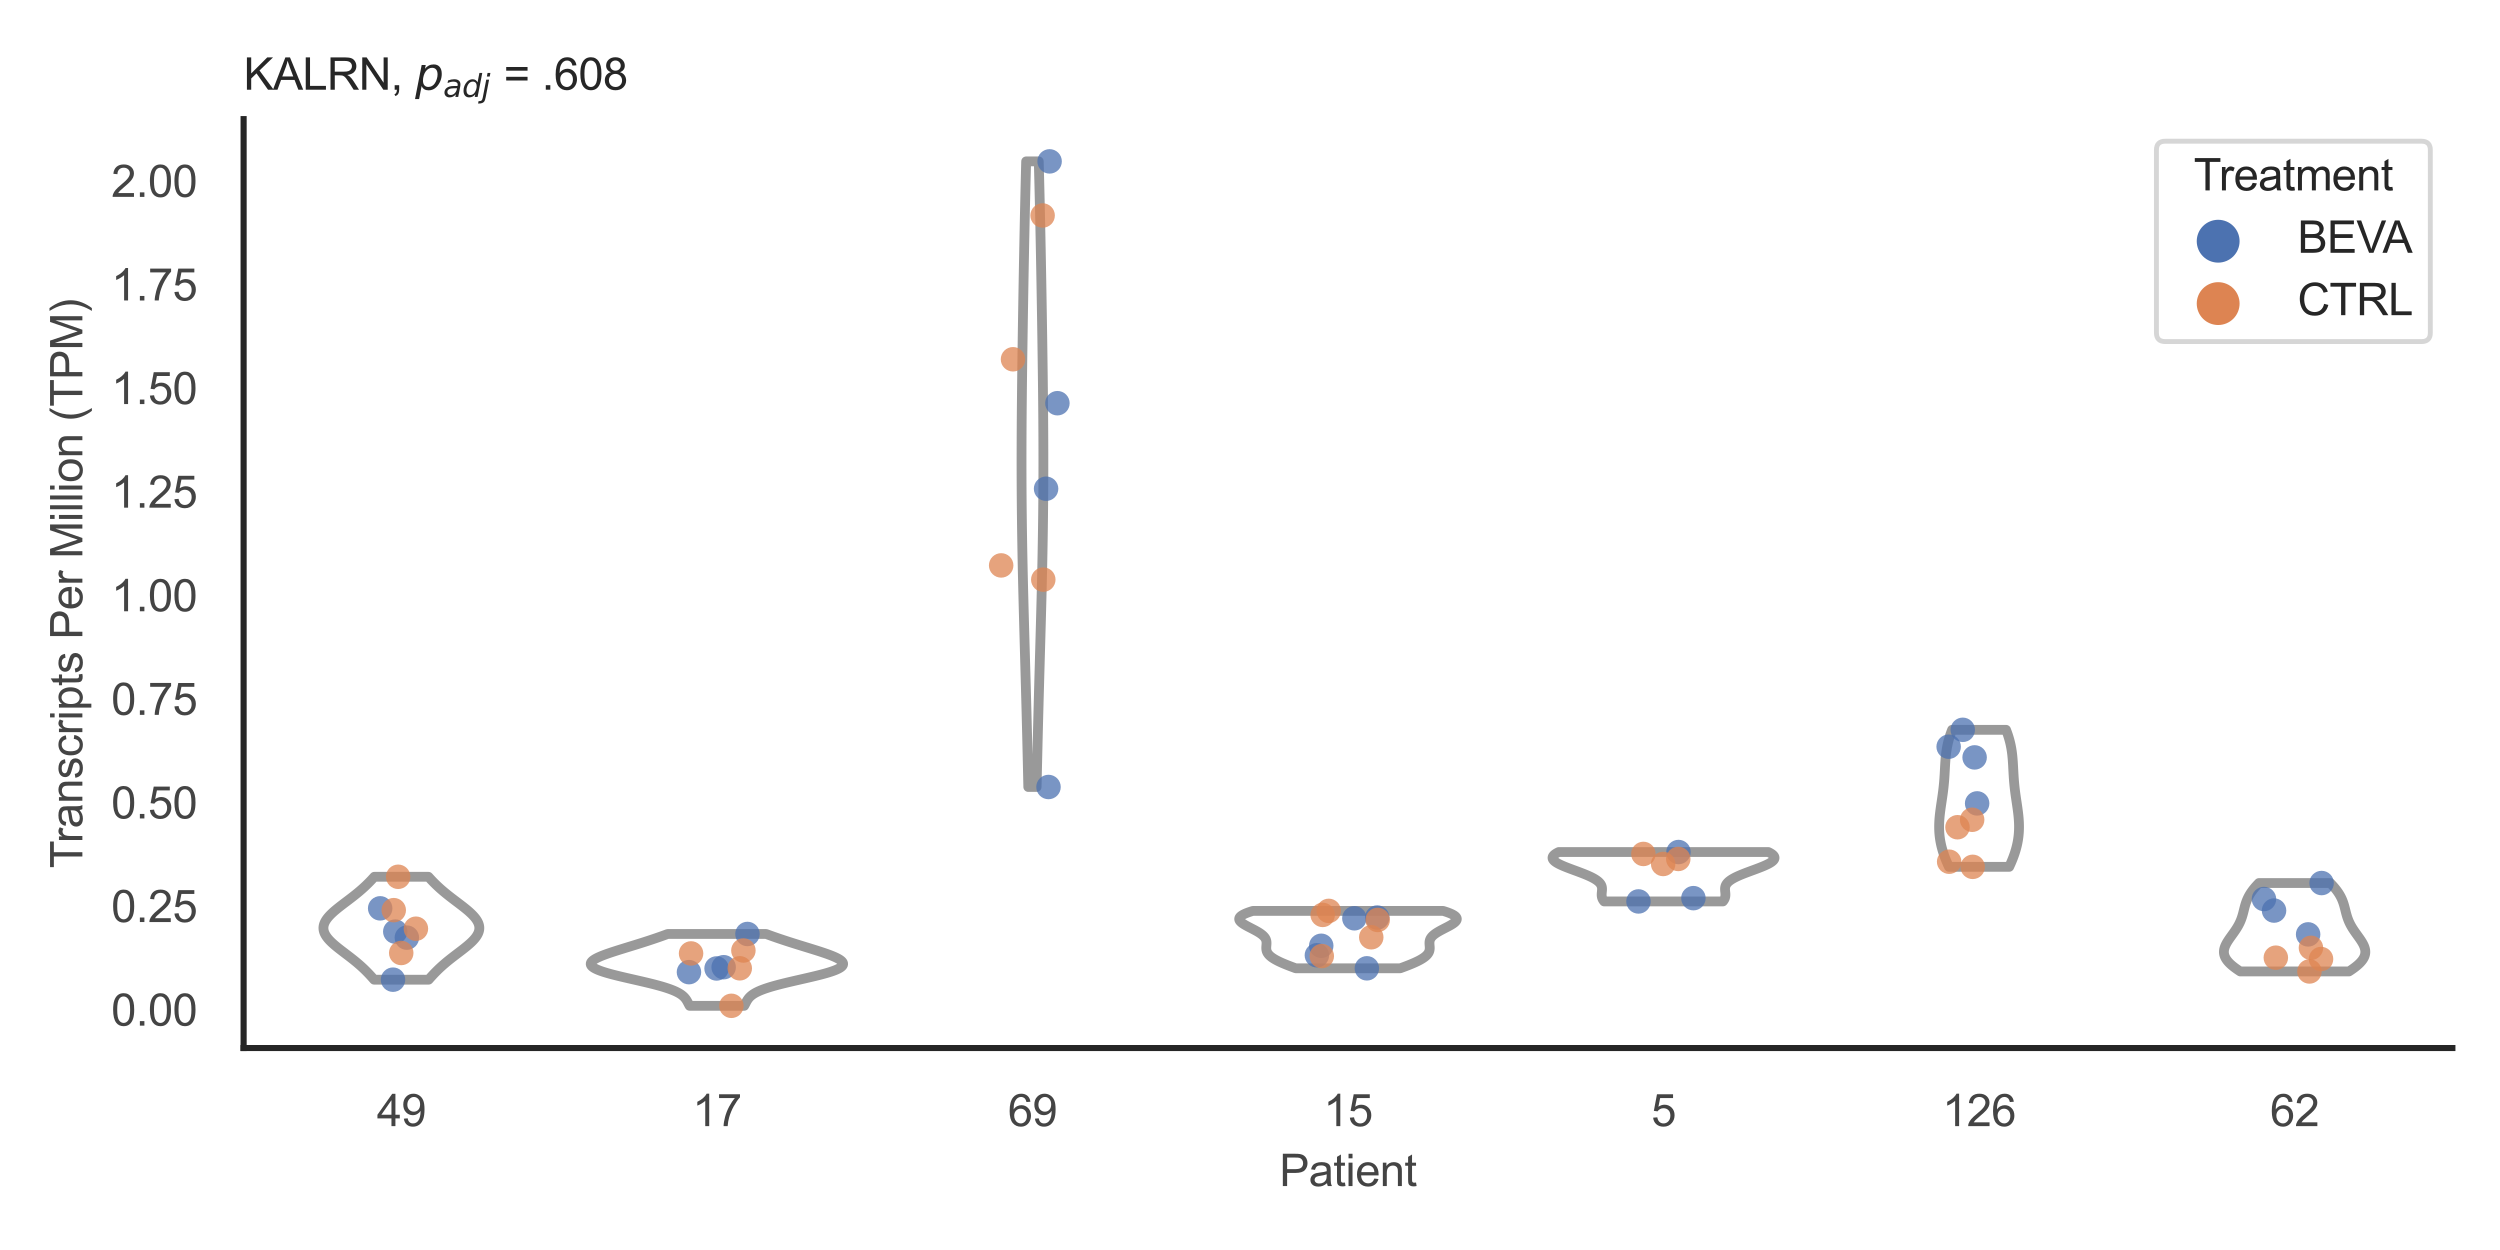 <?xml version="1.0" encoding="utf-8" standalone="no"?>
<!DOCTYPE svg PUBLIC "-//W3C//DTD SVG 1.1//EN"
  "http://www.w3.org/Graphics/SVG/1.1/DTD/svg11.dtd">
<svg xmlns:xlink="http://www.w3.org/1999/xlink" width="510.236pt" height="255.118pt" viewBox="0 0 510.236 255.118" xmlns="http://www.w3.org/2000/svg" version="1.1">
 <defs>
  <style type="text/css">*{stroke-linejoin: round; stroke-linecap: butt}</style>
 </defs>
 <g id="figure_1">
  <g id="patch_1">
   <path d="M 0 255.118 
L 510.236 255.118 
L 510.236 0 
L 0 0 
z
" style="fill: #ffffff"/>
  </g>
  <g id="axes_1">
   <g id="patch_2">
    <path d="M 49.72 213.898 
L 500.516 213.898 
L 500.516 24.32 
L 49.72 24.32 
z
" style="fill: #ffffff"/>
   </g>
   <g id="matplotlib.axis_1">
    <g id="xtick_1">
     <g id="text_1">
      <!-- 49 -->
      <g style="fill: #444444" transform="translate(76.915 229.84)scale(0.09 -0.09)">
       <defs>
        <path id="ArialMT-34" d="M 2069 0 
L 2069 1097 
L 81 1097 
L 81 1613 
L 2172 4581 
L 2631 4581 
L 2631 1613 
L 3250 1613 
L 3250 1097 
L 2631 1097 
L 2631 0 
L 2069 0 
z
M 2069 1613 
L 2069 3678 
L 634 1613 
L 2069 1613 
z
" transform="scale(0.016)"/>
        <path id="ArialMT-39" d="M 350 1059 
L 891 1109 
Q 959 728 1153 556 
Q 1347 384 1650 384 
Q 1909 384 2104 503 
Q 2300 622 2425 820 
Q 2550 1019 2634 1356 
Q 2719 1694 2719 2044 
Q 2719 2081 2716 2156 
Q 2547 1888 2255 1720 
Q 1963 1553 1622 1553 
Q 1053 1553 659 1965 
Q 266 2378 266 3053 
Q 266 3750 677 4175 
Q 1088 4600 1706 4600 
Q 2153 4600 2523 4359 
Q 2894 4119 3086 3673 
Q 3278 3228 3278 2384 
Q 3278 1506 3087 986 
Q 2897 466 2520 194 
Q 2144 -78 1638 -78 
Q 1100 -78 759 220 
Q 419 519 350 1059 
z
M 2653 3081 
Q 2653 3566 2395 3850 
Q 2138 4134 1775 4134 
Q 1400 4134 1122 3828 
Q 844 3522 844 3034 
Q 844 2597 1108 2323 
Q 1372 2050 1759 2050 
Q 2150 2050 2401 2323 
Q 2653 2597 2653 3081 
z
" transform="scale(0.016)"/>
       </defs>
       <use xlink:href="#ArialMT-34"/>
       <use xlink:href="#ArialMT-39" x="55.615"/>
      </g>
     </g>
    </g>
    <g id="xtick_2">
     <g id="text_2">
      <!-- 17 -->
      <g style="fill: #444444" transform="translate(141.314 229.84)scale(0.09 -0.09)">
       <defs>
        <path id="ArialMT-31" d="M 2384 0 
L 1822 0 
L 1822 3584 
Q 1619 3391 1289 3197 
Q 959 3003 697 2906 
L 697 3450 
Q 1169 3672 1522 3987 
Q 1875 4303 2022 4600 
L 2384 4600 
L 2384 0 
z
" transform="scale(0.016)"/>
        <path id="ArialMT-37" d="M 303 3981 
L 303 4522 
L 3269 4522 
L 3269 4084 
Q 2831 3619 2401 2847 
Q 1972 2075 1738 1259 
Q 1569 684 1522 0 
L 944 0 
Q 953 541 1156 1306 
Q 1359 2072 1739 2783 
Q 2119 3494 2547 3981 
L 303 3981 
z
" transform="scale(0.016)"/>
       </defs>
       <use xlink:href="#ArialMT-31"/>
       <use xlink:href="#ArialMT-37" x="55.615"/>
      </g>
     </g>
    </g>
    <g id="xtick_3">
     <g id="text_3">
      <!-- 69 -->
      <g style="fill: #444444" transform="translate(205.714 229.84)scale(0.09 -0.09)">
       <defs>
        <path id="ArialMT-36" d="M 3184 3459 
L 2625 3416 
Q 2550 3747 2413 3897 
Q 2184 4138 1850 4138 
Q 1581 4138 1378 3988 
Q 1113 3794 959 3422 
Q 806 3050 800 2363 
Q 1003 2672 1297 2822 
Q 1591 2972 1913 2972 
Q 2475 2972 2870 2558 
Q 3266 2144 3266 1488 
Q 3266 1056 3080 686 
Q 2894 316 2569 119 
Q 2244 -78 1831 -78 
Q 1128 -78 684 439 
Q 241 956 241 2144 
Q 241 3472 731 4075 
Q 1159 4600 1884 4600 
Q 2425 4600 2770 4297 
Q 3116 3994 3184 3459 
z
M 888 1484 
Q 888 1194 1011 928 
Q 1134 663 1356 523 
Q 1578 384 1822 384 
Q 2178 384 2434 671 
Q 2691 959 2691 1453 
Q 2691 1928 2437 2201 
Q 2184 2475 1800 2475 
Q 1419 2475 1153 2201 
Q 888 1928 888 1484 
z
" transform="scale(0.016)"/>
       </defs>
       <use xlink:href="#ArialMT-36"/>
       <use xlink:href="#ArialMT-39" x="55.615"/>
      </g>
     </g>
    </g>
    <g id="xtick_4">
     <g id="text_4">
      <!-- 15 -->
      <g style="fill: #444444" transform="translate(270.113 229.84)scale(0.09 -0.09)">
       <defs>
        <path id="ArialMT-35" d="M 266 1200 
L 856 1250 
Q 922 819 1161 601 
Q 1400 384 1738 384 
Q 2144 384 2425 690 
Q 2706 997 2706 1503 
Q 2706 1984 2436 2262 
Q 2166 2541 1728 2541 
Q 1456 2541 1237 2417 
Q 1019 2294 894 2097 
L 366 2166 
L 809 4519 
L 3088 4519 
L 3088 3981 
L 1259 3981 
L 1013 2750 
Q 1425 3038 1878 3038 
Q 2478 3038 2890 2622 
Q 3303 2206 3303 1553 
Q 3303 931 2941 478 
Q 2500 -78 1738 -78 
Q 1113 -78 717 272 
Q 322 622 266 1200 
z
" transform="scale(0.016)"/>
       </defs>
       <use xlink:href="#ArialMT-31"/>
       <use xlink:href="#ArialMT-35" x="55.615"/>
      </g>
     </g>
    </g>
    <g id="xtick_5">
     <g id="text_5">
      <!-- 5 -->
      <g style="fill: #444444" transform="translate(337.015 229.84)scale(0.09 -0.09)">
       <use xlink:href="#ArialMT-35"/>
      </g>
     </g>
    </g>
    <g id="xtick_6">
     <g id="text_6">
      <!-- 126 -->
      <g style="fill: #444444" transform="translate(396.41 229.84)scale(0.09 -0.09)">
       <defs>
        <path id="ArialMT-32" d="M 3222 541 
L 3222 0 
L 194 0 
Q 188 203 259 391 
Q 375 700 629 1000 
Q 884 1300 1366 1694 
Q 2113 2306 2375 2664 
Q 2638 3022 2638 3341 
Q 2638 3675 2398 3904 
Q 2159 4134 1775 4134 
Q 1369 4134 1125 3890 
Q 881 3647 878 3216 
L 300 3275 
Q 359 3922 746 4261 
Q 1134 4600 1788 4600 
Q 2447 4600 2831 4234 
Q 3216 3869 3216 3328 
Q 3216 3053 3103 2787 
Q 2991 2522 2730 2228 
Q 2469 1934 1863 1422 
Q 1356 997 1212 845 
Q 1069 694 975 541 
L 3222 541 
z
" transform="scale(0.016)"/>
       </defs>
       <use xlink:href="#ArialMT-31"/>
       <use xlink:href="#ArialMT-32" x="55.615"/>
       <use xlink:href="#ArialMT-36" x="111.23"/>
      </g>
     </g>
    </g>
    <g id="xtick_7">
     <g id="text_7">
      <!-- 62 -->
      <g style="fill: #444444" transform="translate(463.312 229.84)scale(0.09 -0.09)">
       <use xlink:href="#ArialMT-36"/>
       <use xlink:href="#ArialMT-32" x="55.615"/>
      </g>
     </g>
    </g>
    <g id="text_8">
     <!-- Patient -->
     <g style="fill: #444444" transform="translate(261.109 242.071)scale(0.09 -0.09)">
      <defs>
       <path id="ArialMT-50" d="M 494 0 
L 494 4581 
L 2222 4581 
Q 2678 4581 2919 4538 
Q 3256 4481 3484 4323 
Q 3713 4166 3852 3881 
Q 3991 3597 3991 3256 
Q 3991 2672 3619 2267 
Q 3247 1863 2275 1863 
L 1100 1863 
L 1100 0 
L 494 0 
z
M 1100 2403 
L 2284 2403 
Q 2872 2403 3119 2622 
Q 3366 2841 3366 3238 
Q 3366 3525 3220 3729 
Q 3075 3934 2838 4000 
Q 2684 4041 2272 4041 
L 1100 4041 
L 1100 2403 
z
" transform="scale(0.016)"/>
       <path id="ArialMT-61" d="M 2588 409 
Q 2275 144 1986 34 
Q 1697 -75 1366 -75 
Q 819 -75 525 192 
Q 231 459 231 875 
Q 231 1119 342 1320 
Q 453 1522 633 1644 
Q 813 1766 1038 1828 
Q 1203 1872 1538 1913 
Q 2219 1994 2541 2106 
Q 2544 2222 2544 2253 
Q 2544 2597 2384 2738 
Q 2169 2928 1744 2928 
Q 1347 2928 1158 2789 
Q 969 2650 878 2297 
L 328 2372 
Q 403 2725 575 2942 
Q 747 3159 1072 3276 
Q 1397 3394 1825 3394 
Q 2250 3394 2515 3294 
Q 2781 3194 2906 3042 
Q 3031 2891 3081 2659 
Q 3109 2516 3109 2141 
L 3109 1391 
Q 3109 606 3145 398 
Q 3181 191 3288 0 
L 2700 0 
Q 2613 175 2588 409 
z
M 2541 1666 
Q 2234 1541 1622 1453 
Q 1275 1403 1131 1340 
Q 988 1278 909 1158 
Q 831 1038 831 891 
Q 831 666 1001 516 
Q 1172 366 1500 366 
Q 1825 366 2078 508 
Q 2331 650 2450 897 
Q 2541 1088 2541 1459 
L 2541 1666 
z
" transform="scale(0.016)"/>
       <path id="ArialMT-74" d="M 1650 503 
L 1731 6 
Q 1494 -44 1306 -44 
Q 1000 -44 831 53 
Q 663 150 594 308 
Q 525 466 525 972 
L 525 2881 
L 113 2881 
L 113 3319 
L 525 3319 
L 525 4141 
L 1084 4478 
L 1084 3319 
L 1650 3319 
L 1650 2881 
L 1084 2881 
L 1084 941 
Q 1084 700 1114 631 
Q 1144 563 1211 522 
Q 1278 481 1403 481 
Q 1497 481 1650 503 
z
" transform="scale(0.016)"/>
       <path id="ArialMT-69" d="M 425 3934 
L 425 4581 
L 988 4581 
L 988 3934 
L 425 3934 
z
M 425 0 
L 425 3319 
L 988 3319 
L 988 0 
L 425 0 
z
" transform="scale(0.016)"/>
       <path id="ArialMT-65" d="M 2694 1069 
L 3275 997 
Q 3138 488 2766 206 
Q 2394 -75 1816 -75 
Q 1088 -75 661 373 
Q 234 822 234 1631 
Q 234 2469 665 2931 
Q 1097 3394 1784 3394 
Q 2450 3394 2872 2941 
Q 3294 2488 3294 1666 
Q 3294 1616 3291 1516 
L 816 1516 
Q 847 969 1125 678 
Q 1403 388 1819 388 
Q 2128 388 2347 550 
Q 2566 713 2694 1069 
z
M 847 1978 
L 2700 1978 
Q 2663 2397 2488 2606 
Q 2219 2931 1791 2931 
Q 1403 2931 1139 2672 
Q 875 2413 847 1978 
z
" transform="scale(0.016)"/>
       <path id="ArialMT-6e" d="M 422 0 
L 422 3319 
L 928 3319 
L 928 2847 
Q 1294 3394 1984 3394 
Q 2284 3394 2536 3286 
Q 2788 3178 2913 3003 
Q 3038 2828 3088 2588 
Q 3119 2431 3119 2041 
L 3119 0 
L 2556 0 
L 2556 2019 
Q 2556 2363 2490 2533 
Q 2425 2703 2258 2804 
Q 2091 2906 1866 2906 
Q 1506 2906 1245 2678 
Q 984 2450 984 1813 
L 984 0 
L 422 0 
z
" transform="scale(0.016)"/>
      </defs>
      <use xlink:href="#ArialMT-50"/>
      <use xlink:href="#ArialMT-61" x="66.699"/>
      <use xlink:href="#ArialMT-74" x="122.314"/>
      <use xlink:href="#ArialMT-69" x="150.098"/>
      <use xlink:href="#ArialMT-65" x="172.314"/>
      <use xlink:href="#ArialMT-6e" x="227.93"/>
      <use xlink:href="#ArialMT-74" x="283.545"/>
     </g>
    </g>
   </g>
   <g id="matplotlib.axis_2">
    <g id="ytick_1">
     <g id="text_9">
      <!-- 0.00 -->
      <g style="fill: #444444" transform="translate(22.705 209.327)scale(0.09 -0.09)">
       <defs>
        <path id="ArialMT-30" d="M 266 2259 
Q 266 3072 433 3567 
Q 600 4063 929 4331 
Q 1259 4600 1759 4600 
Q 2128 4600 2406 4451 
Q 2684 4303 2865 4023 
Q 3047 3744 3150 3342 
Q 3253 2941 3253 2259 
Q 3253 1453 3087 958 
Q 2922 463 2592 192 
Q 2263 -78 1759 -78 
Q 1097 -78 719 397 
Q 266 969 266 2259 
z
M 844 2259 
Q 844 1131 1108 757 
Q 1372 384 1759 384 
Q 2147 384 2411 759 
Q 2675 1134 2675 2259 
Q 2675 3391 2411 3762 
Q 2147 4134 1753 4134 
Q 1366 4134 1134 3806 
Q 844 3388 844 2259 
z
" transform="scale(0.016)"/>
        <path id="ArialMT-2e" d="M 581 0 
L 581 641 
L 1222 641 
L 1222 0 
L 581 0 
z
" transform="scale(0.016)"/>
       </defs>
       <use xlink:href="#ArialMT-30"/>
       <use xlink:href="#ArialMT-2e" x="55.615"/>
       <use xlink:href="#ArialMT-30" x="83.398"/>
       <use xlink:href="#ArialMT-30" x="139.014"/>
      </g>
     </g>
    </g>
    <g id="ytick_2">
     <g id="text_10">
      <!-- 0.25 -->
      <g style="fill: #444444" transform="translate(22.705 188.184)scale(0.09 -0.09)">
       <use xlink:href="#ArialMT-30"/>
       <use xlink:href="#ArialMT-2e" x="55.615"/>
       <use xlink:href="#ArialMT-32" x="83.398"/>
       <use xlink:href="#ArialMT-35" x="139.014"/>
      </g>
     </g>
    </g>
    <g id="ytick_3">
     <g id="text_11">
      <!-- 0.50 -->
      <g style="fill: #444444" transform="translate(22.705 167.042)scale(0.09 -0.09)">
       <use xlink:href="#ArialMT-30"/>
       <use xlink:href="#ArialMT-2e" x="55.615"/>
       <use xlink:href="#ArialMT-35" x="83.398"/>
       <use xlink:href="#ArialMT-30" x="139.014"/>
      </g>
     </g>
    </g>
    <g id="ytick_4">
     <g id="text_12">
      <!-- 0.75 -->
      <g style="fill: #444444" transform="translate(22.705 145.899)scale(0.09 -0.09)">
       <use xlink:href="#ArialMT-30"/>
       <use xlink:href="#ArialMT-2e" x="55.615"/>
       <use xlink:href="#ArialMT-37" x="83.398"/>
       <use xlink:href="#ArialMT-35" x="139.014"/>
      </g>
     </g>
    </g>
    <g id="ytick_5">
     <g id="text_13">
      <!-- 1.00 -->
      <g style="fill: #444444" transform="translate(22.705 124.756)scale(0.09 -0.09)">
       <use xlink:href="#ArialMT-31"/>
       <use xlink:href="#ArialMT-2e" x="55.615"/>
       <use xlink:href="#ArialMT-30" x="83.398"/>
       <use xlink:href="#ArialMT-30" x="139.014"/>
      </g>
     </g>
    </g>
    <g id="ytick_6">
     <g id="text_14">
      <!-- 1.25 -->
      <g style="fill: #444444" transform="translate(22.705 103.613)scale(0.09 -0.09)">
       <use xlink:href="#ArialMT-31"/>
       <use xlink:href="#ArialMT-2e" x="55.615"/>
       <use xlink:href="#ArialMT-32" x="83.398"/>
       <use xlink:href="#ArialMT-35" x="139.014"/>
      </g>
     </g>
    </g>
    <g id="ytick_7">
     <g id="text_15">
      <!-- 1.50 -->
      <g style="fill: #444444" transform="translate(22.705 82.471)scale(0.09 -0.09)">
       <use xlink:href="#ArialMT-31"/>
       <use xlink:href="#ArialMT-2e" x="55.615"/>
       <use xlink:href="#ArialMT-35" x="83.398"/>
       <use xlink:href="#ArialMT-30" x="139.014"/>
      </g>
     </g>
    </g>
    <g id="ytick_8">
     <g id="text_16">
      <!-- 1.75 -->
      <g style="fill: #444444" transform="translate(22.705 61.328)scale(0.09 -0.09)">
       <use xlink:href="#ArialMT-31"/>
       <use xlink:href="#ArialMT-2e" x="55.615"/>
       <use xlink:href="#ArialMT-37" x="83.398"/>
       <use xlink:href="#ArialMT-35" x="139.014"/>
      </g>
     </g>
    </g>
    <g id="ytick_9">
     <g id="text_17">
      <!-- 2.00 -->
      <g style="fill: #444444" transform="translate(22.705 40.185)scale(0.09 -0.09)">
       <use xlink:href="#ArialMT-32"/>
       <use xlink:href="#ArialMT-2e" x="55.615"/>
       <use xlink:href="#ArialMT-30" x="83.398"/>
       <use xlink:href="#ArialMT-30" x="139.014"/>
      </g>
     </g>
    </g>
    <g id="text_18">
     <!-- Transcripts Per Million (TPM) -->
     <g style="fill: #444444" transform="translate(16.811 177.194)rotate(-90)scale(0.09 -0.09)">
      <defs>
       <path id="ArialMT-54" d="M 1659 0 
L 1659 4041 
L 150 4041 
L 150 4581 
L 3781 4581 
L 3781 4041 
L 2266 4041 
L 2266 0 
L 1659 0 
z
" transform="scale(0.016)"/>
       <path id="ArialMT-72" d="M 416 0 
L 416 3319 
L 922 3319 
L 922 2816 
Q 1116 3169 1280 3281 
Q 1444 3394 1641 3394 
Q 1925 3394 2219 3213 
L 2025 2691 
Q 1819 2813 1613 2813 
Q 1428 2813 1281 2702 
Q 1134 2591 1072 2394 
Q 978 2094 978 1738 
L 978 0 
L 416 0 
z
" transform="scale(0.016)"/>
       <path id="ArialMT-73" d="M 197 991 
L 753 1078 
Q 800 744 1014 566 
Q 1228 388 1613 388 
Q 2000 388 2187 545 
Q 2375 703 2375 916 
Q 2375 1106 2209 1216 
Q 2094 1291 1634 1406 
Q 1016 1563 777 1677 
Q 538 1791 414 1992 
Q 291 2194 291 2438 
Q 291 2659 392 2848 
Q 494 3038 669 3163 
Q 800 3259 1026 3326 
Q 1253 3394 1513 3394 
Q 1903 3394 2198 3281 
Q 2494 3169 2634 2976 
Q 2775 2784 2828 2463 
L 2278 2388 
Q 2241 2644 2061 2787 
Q 1881 2931 1553 2931 
Q 1166 2931 1000 2803 
Q 834 2675 834 2503 
Q 834 2394 903 2306 
Q 972 2216 1119 2156 
Q 1203 2125 1616 2013 
Q 2213 1853 2448 1751 
Q 2684 1650 2818 1456 
Q 2953 1263 2953 975 
Q 2953 694 2789 445 
Q 2625 197 2315 61 
Q 2006 -75 1616 -75 
Q 969 -75 630 194 
Q 291 463 197 991 
z
" transform="scale(0.016)"/>
       <path id="ArialMT-63" d="M 2588 1216 
L 3141 1144 
Q 3050 572 2676 248 
Q 2303 -75 1759 -75 
Q 1078 -75 664 370 
Q 250 816 250 1647 
Q 250 2184 428 2587 
Q 606 2991 970 3192 
Q 1334 3394 1763 3394 
Q 2303 3394 2647 3120 
Q 2991 2847 3088 2344 
L 2541 2259 
Q 2463 2594 2264 2762 
Q 2066 2931 1784 2931 
Q 1359 2931 1093 2626 
Q 828 2322 828 1663 
Q 828 994 1084 691 
Q 1341 388 1753 388 
Q 2084 388 2306 591 
Q 2528 794 2588 1216 
z
" transform="scale(0.016)"/>
       <path id="ArialMT-70" d="M 422 -1272 
L 422 3319 
L 934 3319 
L 934 2888 
Q 1116 3141 1344 3267 
Q 1572 3394 1897 3394 
Q 2322 3394 2647 3175 
Q 2972 2956 3137 2557 
Q 3303 2159 3303 1684 
Q 3303 1175 3120 767 
Q 2938 359 2589 142 
Q 2241 -75 1856 -75 
Q 1575 -75 1351 44 
Q 1128 163 984 344 
L 984 -1272 
L 422 -1272 
z
M 931 1641 
Q 931 1000 1190 694 
Q 1450 388 1819 388 
Q 2194 388 2461 705 
Q 2728 1022 2728 1688 
Q 2728 2322 2467 2637 
Q 2206 2953 1844 2953 
Q 1484 2953 1207 2617 
Q 931 2281 931 1641 
z
" transform="scale(0.016)"/>
       <path id="ArialMT-20" transform="scale(0.016)"/>
       <path id="ArialMT-4d" d="M 475 0 
L 475 4581 
L 1388 4581 
L 2472 1338 
Q 2622 884 2691 659 
Q 2769 909 2934 1394 
L 4031 4581 
L 4847 4581 
L 4847 0 
L 4263 0 
L 4263 3834 
L 2931 0 
L 2384 0 
L 1059 3900 
L 1059 0 
L 475 0 
z
" transform="scale(0.016)"/>
       <path id="ArialMT-6c" d="M 409 0 
L 409 4581 
L 972 4581 
L 972 0 
L 409 0 
z
" transform="scale(0.016)"/>
       <path id="ArialMT-6f" d="M 213 1659 
Q 213 2581 725 3025 
Q 1153 3394 1769 3394 
Q 2453 3394 2887 2945 
Q 3322 2497 3322 1706 
Q 3322 1066 3130 698 
Q 2938 331 2570 128 
Q 2203 -75 1769 -75 
Q 1072 -75 642 372 
Q 213 819 213 1659 
z
M 791 1659 
Q 791 1022 1069 705 
Q 1347 388 1769 388 
Q 2188 388 2466 706 
Q 2744 1025 2744 1678 
Q 2744 2294 2464 2611 
Q 2184 2928 1769 2928 
Q 1347 2928 1069 2612 
Q 791 2297 791 1659 
z
" transform="scale(0.016)"/>
       <path id="ArialMT-28" d="M 1497 -1347 
Q 1031 -759 709 28 
Q 388 816 388 1659 
Q 388 2403 628 3084 
Q 909 3875 1497 4659 
L 1900 4659 
Q 1522 4009 1400 3731 
Q 1209 3300 1100 2831 
Q 966 2247 966 1656 
Q 966 153 1900 -1347 
L 1497 -1347 
z
" transform="scale(0.016)"/>
       <path id="ArialMT-29" d="M 791 -1347 
L 388 -1347 
Q 1322 153 1322 1656 
Q 1322 2244 1188 2822 
Q 1081 3291 891 3722 
Q 769 4003 388 4659 
L 791 4659 
Q 1378 3875 1659 3084 
Q 1900 2403 1900 1659 
Q 1900 816 1576 28 
Q 1253 -759 791 -1347 
z
" transform="scale(0.016)"/>
      </defs>
      <use xlink:href="#ArialMT-54"/>
      <use xlink:href="#ArialMT-72" x="57.334"/>
      <use xlink:href="#ArialMT-61" x="90.635"/>
      <use xlink:href="#ArialMT-6e" x="146.25"/>
      <use xlink:href="#ArialMT-73" x="201.865"/>
      <use xlink:href="#ArialMT-63" x="251.865"/>
      <use xlink:href="#ArialMT-72" x="301.865"/>
      <use xlink:href="#ArialMT-69" x="335.166"/>
      <use xlink:href="#ArialMT-70" x="357.383"/>
      <use xlink:href="#ArialMT-74" x="412.998"/>
      <use xlink:href="#ArialMT-73" x="440.781"/>
      <use xlink:href="#ArialMT-20" x="490.781"/>
      <use xlink:href="#ArialMT-50" x="518.564"/>
      <use xlink:href="#ArialMT-65" x="585.264"/>
      <use xlink:href="#ArialMT-72" x="640.879"/>
      <use xlink:href="#ArialMT-20" x="674.18"/>
      <use xlink:href="#ArialMT-4d" x="701.963"/>
      <use xlink:href="#ArialMT-69" x="785.264"/>
      <use xlink:href="#ArialMT-6c" x="807.48"/>
      <use xlink:href="#ArialMT-6c" x="829.697"/>
      <use xlink:href="#ArialMT-69" x="851.914"/>
      <use xlink:href="#ArialMT-6f" x="874.131"/>
      <use xlink:href="#ArialMT-6e" x="929.746"/>
      <use xlink:href="#ArialMT-20" x="985.361"/>
      <use xlink:href="#ArialMT-28" x="1013.145"/>
      <use xlink:href="#ArialMT-54" x="1046.445"/>
      <use xlink:href="#ArialMT-50" x="1107.529"/>
      <use xlink:href="#ArialMT-4d" x="1174.229"/>
      <use xlink:href="#ArialMT-29" x="1257.529"/>
     </g>
    </g>
   </g>
   <g id="PolyCollection_1">
    <defs>
     <path id="mc56b80466e" d="M 87.48 -55.171 
L 76.359 -55.171 
L 76.174 -55.384 
L 75.985 -55.596 
L 75.794 -55.808 
L 75.6 -56.02 
L 75.403 -56.232 
L 75.202 -56.444 
L 74.997 -56.656 
L 74.788 -56.868 
L 74.575 -57.081 
L 74.357 -57.293 
L 74.134 -57.505 
L 73.906 -57.717 
L 73.673 -57.929 
L 73.435 -58.141 
L 73.192 -58.353 
L 72.943 -58.565 
L 72.69 -58.778 
L 72.432 -58.99 
L 72.169 -59.202 
L 71.903 -59.414 
L 71.632 -59.626 
L 71.359 -59.838 
L 71.083 -60.05 
L 70.805 -60.262 
L 70.526 -60.475 
L 70.247 -60.687 
L 69.968 -60.899 
L 69.691 -61.111 
L 69.416 -61.323 
L 69.145 -61.535 
L 68.879 -61.747 
L 68.618 -61.959 
L 68.364 -62.172 
L 68.118 -62.384 
L 67.881 -62.596 
L 67.654 -62.808 
L 67.438 -63.02 
L 67.233 -63.232 
L 67.042 -63.444 
L 66.865 -63.656 
L 66.703 -63.869 
L 66.556 -64.081 
L 66.426 -64.293 
L 66.312 -64.505 
L 66.216 -64.717 
L 66.138 -64.929 
L 66.078 -65.141 
L 66.037 -65.353 
L 66.014 -65.566 
L 66.01 -65.778 
L 66.025 -65.99 
L 66.059 -66.202 
L 66.111 -66.414 
L 66.182 -66.626 
L 66.27 -66.838 
L 66.376 -67.05 
L 66.498 -67.263 
L 66.637 -67.475 
L 66.791 -67.687 
L 66.96 -67.899 
L 67.143 -68.111 
L 67.339 -68.323 
L 67.548 -68.535 
L 67.768 -68.747 
L 67.998 -68.96 
L 68.238 -69.172 
L 68.486 -69.384 
L 68.742 -69.596 
L 69.004 -69.808 
L 69.271 -70.02 
L 69.543 -70.232 
L 69.818 -70.444 
L 70.096 -70.657 
L 70.376 -70.869 
L 70.656 -71.081 
L 70.936 -71.293 
L 71.216 -71.505 
L 71.494 -71.717 
L 71.77 -71.929 
L 72.043 -72.141 
L 72.313 -72.354 
L 72.579 -72.566 
L 72.841 -72.778 
L 73.099 -72.99 
L 73.352 -73.202 
L 73.6 -73.414 
L 73.843 -73.626 
L 74.082 -73.838 
L 74.315 -74.051 
L 74.543 -74.263 
L 74.767 -74.475 
L 74.985 -74.687 
L 75.2 -74.899 
L 75.409 -75.111 
L 75.615 -75.323 
L 75.817 -75.535 
L 76.014 -75.748 
L 76.209 -75.96 
L 76.4 -76.172 
L 87.439 -76.172 
L 87.439 -76.172 
L 87.631 -75.96 
L 87.825 -75.748 
L 88.023 -75.535 
L 88.225 -75.323 
L 88.43 -75.111 
L 88.64 -74.899 
L 88.854 -74.687 
L 89.073 -74.475 
L 89.296 -74.263 
L 89.525 -74.051 
L 89.758 -73.838 
L 89.996 -73.626 
L 90.239 -73.414 
L 90.488 -73.202 
L 90.741 -72.99 
L 90.998 -72.778 
L 91.261 -72.566 
L 91.527 -72.354 
L 91.797 -72.141 
L 92.07 -71.929 
L 92.346 -71.717 
L 92.624 -71.505 
L 92.903 -71.293 
L 93.183 -71.081 
L 93.464 -70.869 
L 93.743 -70.657 
L 94.021 -70.444 
L 94.297 -70.232 
L 94.568 -70.02 
L 94.836 -69.808 
L 95.098 -69.596 
L 95.354 -69.384 
L 95.602 -69.172 
L 95.841 -68.96 
L 96.072 -68.747 
L 96.292 -68.535 
L 96.5 -68.323 
L 96.696 -68.111 
L 96.879 -67.899 
L 97.049 -67.687 
L 97.203 -67.475 
L 97.341 -67.263 
L 97.464 -67.05 
L 97.57 -66.838 
L 97.658 -66.626 
L 97.728 -66.414 
L 97.78 -66.202 
L 97.814 -65.99 
L 97.829 -65.778 
L 97.825 -65.566 
L 97.803 -65.353 
L 97.761 -65.141 
L 97.701 -64.929 
L 97.623 -64.717 
L 97.527 -64.505 
L 97.414 -64.293 
L 97.283 -64.081 
L 97.136 -63.869 
L 96.974 -63.656 
L 96.797 -63.444 
L 96.606 -63.232 
L 96.402 -63.02 
L 96.186 -62.808 
L 95.959 -62.596 
L 95.721 -62.384 
L 95.475 -62.172 
L 95.221 -61.959 
L 94.96 -61.747 
L 94.694 -61.535 
L 94.423 -61.323 
L 94.148 -61.111 
L 93.871 -60.899 
L 93.593 -60.687 
L 93.313 -60.475 
L 93.035 -60.262 
L 92.757 -60.05 
L 92.481 -59.838 
L 92.207 -59.626 
L 91.937 -59.414 
L 91.67 -59.202 
L 91.408 -58.99 
L 91.15 -58.778 
L 90.896 -58.565 
L 90.648 -58.353 
L 90.404 -58.141 
L 90.166 -57.929 
L 89.933 -57.717 
L 89.705 -57.505 
L 89.483 -57.293 
L 89.265 -57.081 
L 89.051 -56.868 
L 88.842 -56.656 
L 88.637 -56.444 
L 88.436 -56.232 
L 88.239 -56.02 
L 88.045 -55.808 
L 87.854 -55.596 
L 87.666 -55.384 
L 87.48 -55.171 
z
" style="stroke: #999999; stroke-width: 2"/>
    </defs>
    <g clip-path="url(#pf9546d5efd)">
     <use xlink:href="#mc56b80466e" x="0" y="255.118" style="fill: #ffffff; stroke: #999999; stroke-width: 2"/>
    </g>
   </g>
   <g id="PolyCollection_2">
    <defs>
     <path id="m038952f3b9" d="M 151.892 -49.837 
L 140.746 -49.837 
L 140.665 -49.985 
L 140.586 -50.133 
L 140.509 -50.281 
L 140.433 -50.43 
L 140.355 -50.578 
L 140.275 -50.726 
L 140.191 -50.874 
L 140.1 -51.022 
L 140.001 -51.17 
L 139.892 -51.318 
L 139.771 -51.466 
L 139.636 -51.614 
L 139.485 -51.762 
L 139.316 -51.91 
L 139.128 -52.059 
L 138.918 -52.207 
L 138.685 -52.355 
L 138.427 -52.503 
L 138.144 -52.651 
L 137.833 -52.799 
L 137.496 -52.947 
L 137.13 -53.095 
L 136.736 -53.243 
L 136.313 -53.391 
L 135.863 -53.539 
L 135.385 -53.688 
L 134.881 -53.836 
L 134.352 -53.984 
L 133.799 -54.132 
L 133.225 -54.28 
L 132.631 -54.428 
L 132.021 -54.576 
L 131.397 -54.724 
L 130.761 -54.872 
L 130.118 -55.02 
L 129.47 -55.168 
L 128.82 -55.317 
L 128.174 -55.465 
L 127.533 -55.613 
L 126.902 -55.761 
L 126.284 -55.909 
L 125.683 -56.057 
L 125.103 -56.205 
L 124.546 -56.353 
L 124.016 -56.501 
L 123.517 -56.649 
L 123.049 -56.797 
L 122.617 -56.946 
L 122.223 -57.094 
L 121.867 -57.242 
L 121.553 -57.39 
L 121.28 -57.538 
L 121.051 -57.686 
L 120.865 -57.834 
L 120.723 -57.982 
L 120.625 -58.13 
L 120.571 -58.278 
L 120.559 -58.427 
L 120.59 -58.575 
L 120.662 -58.723 
L 120.773 -58.871 
L 120.922 -59.019 
L 121.107 -59.167 
L 121.327 -59.315 
L 121.578 -59.463 
L 121.86 -59.611 
L 122.17 -59.759 
L 122.505 -59.907 
L 122.864 -60.056 
L 123.244 -60.204 
L 123.642 -60.352 
L 124.057 -60.5 
L 124.487 -60.648 
L 124.929 -60.796 
L 125.382 -60.944 
L 125.843 -61.092 
L 126.312 -61.24 
L 126.785 -61.388 
L 127.263 -61.536 
L 127.742 -61.685 
L 128.223 -61.833 
L 128.704 -61.981 
L 129.184 -62.129 
L 129.662 -62.277 
L 130.137 -62.425 
L 130.609 -62.573 
L 131.077 -62.721 
L 131.54 -62.869 
L 131.999 -63.017 
L 132.452 -63.165 
L 132.9 -63.314 
L 133.343 -63.462 
L 133.779 -63.61 
L 134.21 -63.758 
L 134.635 -63.906 
L 135.054 -64.054 
L 135.466 -64.202 
L 135.873 -64.35 
L 136.273 -64.498 
L 156.365 -64.498 
L 156.365 -64.498 
L 156.765 -64.35 
L 157.172 -64.202 
L 157.585 -64.054 
L 158.004 -63.906 
L 158.428 -63.758 
L 158.859 -63.61 
L 159.296 -63.462 
L 159.738 -63.314 
L 160.186 -63.165 
L 160.64 -63.017 
L 161.098 -62.869 
L 161.562 -62.721 
L 162.03 -62.573 
L 162.501 -62.425 
L 162.977 -62.277 
L 163.455 -62.129 
L 163.934 -61.981 
L 164.415 -61.833 
L 164.896 -61.685 
L 165.376 -61.536 
L 165.853 -61.388 
L 166.327 -61.24 
L 166.795 -61.092 
L 167.256 -60.944 
L 167.709 -60.796 
L 168.151 -60.648 
L 168.581 -60.5 
L 168.996 -60.352 
L 169.395 -60.204 
L 169.775 -60.056 
L 170.133 -59.907 
L 170.469 -59.759 
L 170.778 -59.611 
L 171.06 -59.463 
L 171.312 -59.315 
L 171.531 -59.167 
L 171.716 -59.019 
L 171.866 -58.871 
L 171.977 -58.723 
L 172.048 -58.575 
L 172.079 -58.427 
L 172.068 -58.278 
L 172.013 -58.13 
L 171.915 -57.982 
L 171.774 -57.834 
L 171.588 -57.686 
L 171.358 -57.538 
L 171.086 -57.39 
L 170.771 -57.242 
L 170.416 -57.094 
L 170.021 -56.946 
L 169.589 -56.797 
L 169.122 -56.649 
L 168.622 -56.501 
L 168.092 -56.353 
L 167.536 -56.205 
L 166.955 -56.057 
L 166.354 -55.909 
L 165.737 -55.761 
L 165.106 -55.613 
L 164.465 -55.465 
L 163.818 -55.317 
L 163.169 -55.168 
L 162.521 -55.02 
L 161.877 -54.872 
L 161.242 -54.724 
L 160.617 -54.576 
L 160.007 -54.428 
L 159.414 -54.28 
L 158.839 -54.132 
L 158.287 -53.984 
L 157.758 -53.836 
L 157.253 -53.688 
L 156.776 -53.539 
L 156.325 -53.391 
L 155.903 -53.243 
L 155.508 -53.095 
L 155.143 -52.947 
L 154.805 -52.799 
L 154.495 -52.651 
L 154.211 -52.503 
L 153.954 -52.355 
L 153.721 -52.207 
L 153.511 -52.059 
L 153.322 -51.91 
L 153.153 -51.762 
L 153.002 -51.614 
L 152.867 -51.466 
L 152.746 -51.318 
L 152.638 -51.17 
L 152.539 -51.022 
L 152.448 -50.874 
L 152.363 -50.726 
L 152.283 -50.578 
L 152.205 -50.43 
L 152.129 -50.281 
L 152.052 -50.133 
L 151.974 -49.985 
L 151.892 -49.837 
z
" style="stroke: #999999; stroke-width: 2"/>
    </defs>
    <g clip-path="url(#pf9546d5efd)">
     <use xlink:href="#m038952f3b9" x="0" y="255.118" style="fill: #ffffff; stroke: #999999; stroke-width: 2"/>
    </g>
   </g>
   <g id="PolyCollection_3">
    <defs>
     <path id="m1ebc2e1ffe" d="M 211.57 -94.496 
L 209.867 -94.496 
L 209.839 -95.786 
L 209.811 -97.075 
L 209.782 -98.365 
L 209.753 -99.655 
L 209.723 -100.945 
L 209.693 -102.234 
L 209.662 -103.524 
L 209.631 -104.814 
L 209.599 -106.104 
L 209.567 -107.393 
L 209.534 -108.683 
L 209.501 -109.973 
L 209.467 -111.263 
L 209.432 -112.552 
L 209.398 -113.842 
L 209.363 -115.132 
L 209.327 -116.422 
L 209.291 -117.711 
L 209.255 -119.001 
L 209.219 -120.291 
L 209.183 -121.581 
L 209.147 -122.87 
L 209.111 -124.16 
L 209.075 -125.45 
L 209.039 -126.74 
L 209.003 -128.029 
L 208.969 -129.319 
L 208.934 -130.609 
L 208.9 -131.899 
L 208.868 -133.188 
L 208.835 -134.478 
L 208.804 -135.768 
L 208.774 -137.058 
L 208.745 -138.347 
L 208.718 -139.637 
L 208.691 -140.927 
L 208.666 -142.217 
L 208.643 -143.506 
L 208.621 -144.796 
L 208.601 -146.086 
L 208.582 -147.376 
L 208.565 -148.665 
L 208.55 -149.955 
L 208.536 -151.245 
L 208.524 -152.535 
L 208.514 -153.824 
L 208.506 -155.114 
L 208.499 -156.404 
L 208.494 -157.694 
L 208.491 -158.983 
L 208.489 -160.273 
L 208.489 -161.563 
L 208.491 -162.853 
L 208.494 -164.142 
L 208.499 -165.432 
L 208.505 -166.722 
L 208.512 -168.012 
L 208.52 -169.301 
L 208.53 -170.591 
L 208.541 -171.881 
L 208.553 -173.171 
L 208.566 -174.46 
L 208.579 -175.75 
L 208.594 -177.04 
L 208.609 -178.33 
L 208.625 -179.619 
L 208.642 -180.909 
L 208.659 -182.199 
L 208.677 -183.488 
L 208.696 -184.778 
L 208.715 -186.068 
L 208.734 -187.358 
L 208.754 -188.647 
L 208.774 -189.937 
L 208.795 -191.227 
L 208.816 -192.517 
L 208.837 -193.806 
L 208.859 -195.096 
L 208.881 -196.386 
L 208.903 -197.676 
L 208.926 -198.965 
L 208.95 -200.255 
L 208.973 -201.545 
L 208.998 -202.835 
L 209.022 -204.124 
L 209.048 -205.414 
L 209.073 -206.704 
L 209.1 -207.994 
L 209.127 -209.283 
L 209.154 -210.573 
L 209.182 -211.863 
L 209.211 -213.153 
L 209.241 -214.442 
L 209.271 -215.732 
L 209.302 -217.022 
L 209.333 -218.312 
L 209.365 -219.601 
L 209.398 -220.891 
L 209.432 -222.181 
L 212.006 -222.181 
L 212.006 -222.181 
L 212.039 -220.891 
L 212.072 -219.601 
L 212.104 -218.312 
L 212.136 -217.022 
L 212.166 -215.732 
L 212.197 -214.442 
L 212.226 -213.153 
L 212.255 -211.863 
L 212.283 -210.573 
L 212.311 -209.283 
L 212.338 -207.994 
L 212.364 -206.704 
L 212.39 -205.414 
L 212.415 -204.124 
L 212.44 -202.835 
L 212.464 -201.545 
L 212.488 -200.255 
L 212.511 -198.965 
L 212.534 -197.676 
L 212.556 -196.386 
L 212.579 -195.096 
L 212.6 -193.806 
L 212.622 -192.517 
L 212.643 -191.227 
L 212.663 -189.937 
L 212.683 -188.647 
L 212.703 -187.358 
L 212.723 -186.068 
L 212.741 -184.778 
L 212.76 -183.488 
L 212.778 -182.199 
L 212.795 -180.909 
L 212.812 -179.619 
L 212.828 -178.33 
L 212.843 -177.04 
L 212.858 -175.75 
L 212.872 -174.46 
L 212.885 -173.171 
L 212.896 -171.881 
L 212.907 -170.591 
L 212.917 -169.301 
L 212.925 -168.012 
L 212.933 -166.722 
L 212.939 -165.432 
L 212.943 -164.142 
L 212.946 -162.853 
L 212.948 -161.563 
L 212.948 -160.273 
L 212.946 -158.983 
L 212.943 -157.694 
L 212.938 -156.404 
L 212.932 -155.114 
L 212.923 -153.824 
L 212.913 -152.535 
L 212.901 -151.245 
L 212.888 -149.955 
L 212.872 -148.665 
L 212.855 -147.376 
L 212.837 -146.086 
L 212.816 -144.796 
L 212.794 -143.506 
L 212.771 -142.217 
L 212.746 -140.927 
L 212.72 -139.637 
L 212.692 -138.347 
L 212.663 -137.058 
L 212.633 -135.768 
L 212.602 -134.478 
L 212.57 -133.188 
L 212.537 -131.899 
L 212.503 -130.609 
L 212.469 -129.319 
L 212.434 -128.029 
L 212.398 -126.74 
L 212.363 -125.45 
L 212.327 -124.16 
L 212.291 -122.87 
L 212.254 -121.581 
L 212.218 -120.291 
L 212.182 -119.001 
L 212.146 -117.711 
L 212.11 -116.422 
L 212.075 -115.132 
L 212.04 -113.842 
L 212.005 -112.552 
L 211.971 -111.263 
L 211.937 -109.973 
L 211.903 -108.683 
L 211.871 -107.393 
L 211.838 -106.104 
L 211.807 -104.814 
L 211.775 -103.524 
L 211.745 -102.234 
L 211.714 -100.945 
L 211.685 -99.655 
L 211.655 -98.365 
L 211.627 -97.075 
L 211.598 -95.786 
L 211.57 -94.496 
z
" style="stroke: #999999; stroke-width: 2"/>
    </defs>
    <g clip-path="url(#pf9546d5efd)">
     <use xlink:href="#m1ebc2e1ffe" x="0" y="255.118" style="fill: #ffffff; stroke: #999999; stroke-width: 2"/>
    </g>
   </g>
   <g id="PolyCollection_4">
    <defs>
     <path id="m9e5376d21d" d="M 285.762 -57.489 
L 264.474 -57.489 
L 264.151 -57.608 
L 263.831 -57.726 
L 263.515 -57.844 
L 263.203 -57.963 
L 262.898 -58.081 
L 262.598 -58.2 
L 262.306 -58.318 
L 262.021 -58.437 
L 261.745 -58.555 
L 261.478 -58.673 
L 261.22 -58.792 
L 260.972 -58.91 
L 260.734 -59.029 
L 260.508 -59.147 
L 260.293 -59.265 
L 260.089 -59.384 
L 259.898 -59.502 
L 259.719 -59.621 
L 259.552 -59.739 
L 259.398 -59.858 
L 259.256 -59.976 
L 259.127 -60.094 
L 259.01 -60.213 
L 258.905 -60.331 
L 258.813 -60.45 
L 258.732 -60.568 
L 258.662 -60.686 
L 258.603 -60.805 
L 258.554 -60.923 
L 258.515 -61.042 
L 258.484 -61.16 
L 258.462 -61.279 
L 258.447 -61.397 
L 258.439 -61.515 
L 258.436 -61.634 
L 258.437 -61.752 
L 258.443 -61.871 
L 258.45 -61.989 
L 258.459 -62.107 
L 258.469 -62.226 
L 258.478 -62.344 
L 258.485 -62.463 
L 258.489 -62.581 
L 258.488 -62.7 
L 258.483 -62.818 
L 258.472 -62.936 
L 258.453 -63.055 
L 258.427 -63.173 
L 258.391 -63.292 
L 258.346 -63.41 
L 258.29 -63.528 
L 258.223 -63.647 
L 258.144 -63.765 
L 258.054 -63.884 
L 257.951 -64.002 
L 257.835 -64.121 
L 257.707 -64.239 
L 257.567 -64.357 
L 257.415 -64.476 
L 257.25 -64.594 
L 257.075 -64.713 
L 256.889 -64.831 
L 256.693 -64.949 
L 256.488 -65.068 
L 256.275 -65.186 
L 256.056 -65.305 
L 255.832 -65.423 
L 255.604 -65.541 
L 255.375 -65.66 
L 255.144 -65.778 
L 254.915 -65.897 
L 254.69 -66.015 
L 254.469 -66.134 
L 254.256 -66.252 
L 254.051 -66.37 
L 253.857 -66.489 
L 253.676 -66.607 
L 253.51 -66.726 
L 253.361 -66.844 
L 253.23 -66.962 
L 253.119 -67.081 
L 253.03 -67.199 
L 252.965 -67.318 
L 252.924 -67.436 
L 252.909 -67.555 
L 252.922 -67.673 
L 252.962 -67.791 
L 253.031 -67.91 
L 253.129 -68.028 
L 253.258 -68.147 
L 253.416 -68.265 
L 253.604 -68.383 
L 253.822 -68.502 
L 254.069 -68.62 
L 254.345 -68.739 
L 254.649 -68.857 
L 254.98 -68.976 
L 255.338 -69.094 
L 255.72 -69.212 
L 294.516 -69.212 
L 294.516 -69.212 
L 294.899 -69.094 
L 295.256 -68.976 
L 295.587 -68.857 
L 295.891 -68.739 
L 296.167 -68.62 
L 296.415 -68.502 
L 296.632 -68.383 
L 296.821 -68.265 
L 296.979 -68.147 
L 297.107 -68.028 
L 297.205 -67.91 
L 297.274 -67.791 
L 297.315 -67.673 
L 297.327 -67.555 
L 297.312 -67.436 
L 297.271 -67.318 
L 297.206 -67.199 
L 297.117 -67.081 
L 297.006 -66.962 
L 296.875 -66.844 
L 296.726 -66.726 
L 296.56 -66.607 
L 296.379 -66.489 
L 296.185 -66.37 
L 295.981 -66.252 
L 295.767 -66.134 
L 295.547 -66.015 
L 295.321 -65.897 
L 295.092 -65.778 
L 294.862 -65.66 
L 294.632 -65.541 
L 294.404 -65.423 
L 294.18 -65.305 
L 293.961 -65.186 
L 293.748 -65.068 
L 293.544 -64.949 
L 293.348 -64.831 
L 293.162 -64.713 
L 292.986 -64.594 
L 292.822 -64.476 
L 292.669 -64.357 
L 292.529 -64.239 
L 292.401 -64.121 
L 292.285 -64.002 
L 292.183 -63.884 
L 292.092 -63.765 
L 292.013 -63.647 
L 291.946 -63.528 
L 291.891 -63.41 
L 291.845 -63.292 
L 291.81 -63.173 
L 291.783 -63.055 
L 291.764 -62.936 
L 291.753 -62.818 
L 291.748 -62.7 
L 291.748 -62.581 
L 291.752 -62.463 
L 291.758 -62.344 
L 291.767 -62.226 
L 291.777 -62.107 
L 291.786 -61.989 
L 291.794 -61.871 
L 291.799 -61.752 
L 291.801 -61.634 
L 291.798 -61.515 
L 291.789 -61.397 
L 291.774 -61.279 
L 291.752 -61.16 
L 291.722 -61.042 
L 291.682 -60.923 
L 291.634 -60.805 
L 291.574 -60.686 
L 291.505 -60.568 
L 291.424 -60.45 
L 291.331 -60.331 
L 291.226 -60.213 
L 291.11 -60.094 
L 290.98 -59.976 
L 290.839 -59.858 
L 290.684 -59.739 
L 290.518 -59.621 
L 290.338 -59.502 
L 290.147 -59.384 
L 289.944 -59.265 
L 289.729 -59.147 
L 289.502 -59.029 
L 289.265 -58.91 
L 289.017 -58.792 
L 288.759 -58.673 
L 288.491 -58.555 
L 288.215 -58.437 
L 287.93 -58.318 
L 287.638 -58.2 
L 287.338 -58.081 
L 287.033 -57.963 
L 286.722 -57.844 
L 286.406 -57.726 
L 286.085 -57.608 
L 285.762 -57.489 
z
" style="stroke: #999999; stroke-width: 2"/>
    </defs>
    <g clip-path="url(#pf9546d5efd)">
     <use xlink:href="#m9e5376d21d" x="0" y="255.118" style="fill: #ffffff; stroke: #999999; stroke-width: 2"/>
    </g>
   </g>
   <g id="PolyCollection_5">
    <defs>
     <path id="m4792175fe6" d="M 351.636 -71.14 
L 327.399 -71.14 
L 327.318 -71.242 
L 327.244 -71.344 
L 327.178 -71.446 
L 327.119 -71.548 
L 327.068 -71.65 
L 327.024 -71.751 
L 326.988 -71.853 
L 326.957 -71.955 
L 326.933 -72.057 
L 326.915 -72.159 
L 326.902 -72.261 
L 326.893 -72.363 
L 326.89 -72.464 
L 326.889 -72.566 
L 326.893 -72.668 
L 326.898 -72.77 
L 326.906 -72.872 
L 326.916 -72.974 
L 326.926 -73.076 
L 326.936 -73.177 
L 326.945 -73.279 
L 326.954 -73.381 
L 326.96 -73.483 
L 326.964 -73.585 
L 326.965 -73.687 
L 326.962 -73.789 
L 326.954 -73.89 
L 326.941 -73.992 
L 326.923 -74.094 
L 326.898 -74.196 
L 326.866 -74.298 
L 326.827 -74.4 
L 326.78 -74.502 
L 326.724 -74.603 
L 326.66 -74.705 
L 326.587 -74.807 
L 326.504 -74.909 
L 326.411 -75.011 
L 326.309 -75.113 
L 326.196 -75.215 
L 326.072 -75.317 
L 325.938 -75.418 
L 325.794 -75.52 
L 325.64 -75.622 
L 325.474 -75.724 
L 325.299 -75.826 
L 325.114 -75.928 
L 324.919 -76.03 
L 324.714 -76.131 
L 324.501 -76.233 
L 324.278 -76.335 
L 324.048 -76.437 
L 323.809 -76.539 
L 323.564 -76.641 
L 323.312 -76.743 
L 323.055 -76.844 
L 322.792 -76.946 
L 322.525 -77.048 
L 322.254 -77.15 
L 321.981 -77.252 
L 321.706 -77.354 
L 321.429 -77.456 
L 321.153 -77.557 
L 320.878 -77.659 
L 320.604 -77.761 
L 320.333 -77.863 
L 320.066 -77.965 
L 319.803 -78.067 
L 319.546 -78.169 
L 319.295 -78.27 
L 319.052 -78.372 
L 318.818 -78.474 
L 318.593 -78.576 
L 318.378 -78.678 
L 318.174 -78.78 
L 317.982 -78.882 
L 317.803 -78.984 
L 317.638 -79.085 
L 317.487 -79.187 
L 317.35 -79.289 
L 317.23 -79.391 
L 317.125 -79.493 
L 317.038 -79.595 
L 316.967 -79.697 
L 316.914 -79.798 
L 316.879 -79.9 
L 316.863 -80.002 
L 316.865 -80.104 
L 316.886 -80.206 
L 316.925 -80.308 
L 316.984 -80.41 
L 317.062 -80.511 
L 317.159 -80.613 
L 317.274 -80.715 
L 317.408 -80.817 
L 317.561 -80.919 
L 317.732 -81.021 
L 317.92 -81.123 
L 318.126 -81.224 
L 360.909 -81.224 
L 360.909 -81.224 
L 361.115 -81.123 
L 361.304 -81.021 
L 361.474 -80.919 
L 361.627 -80.817 
L 361.761 -80.715 
L 361.877 -80.613 
L 361.973 -80.511 
L 362.051 -80.41 
L 362.11 -80.308 
L 362.149 -80.206 
L 362.17 -80.104 
L 362.172 -80.002 
L 362.156 -79.9 
L 362.121 -79.798 
L 362.068 -79.697 
L 361.998 -79.595 
L 361.91 -79.493 
L 361.805 -79.391 
L 361.685 -79.289 
L 361.549 -79.187 
L 361.397 -79.085 
L 361.232 -78.984 
L 361.053 -78.882 
L 360.861 -78.78 
L 360.657 -78.678 
L 360.442 -78.576 
L 360.217 -78.474 
L 359.983 -78.372 
L 359.74 -78.27 
L 359.489 -78.169 
L 359.232 -78.067 
L 358.97 -77.965 
L 358.702 -77.863 
L 358.431 -77.761 
L 358.158 -77.659 
L 357.882 -77.557 
L 357.606 -77.456 
L 357.329 -77.354 
L 357.054 -77.252 
L 356.781 -77.15 
L 356.51 -77.048 
L 356.243 -76.946 
L 355.98 -76.844 
L 355.723 -76.743 
L 355.471 -76.641 
L 355.226 -76.539 
L 354.987 -76.437 
L 354.757 -76.335 
L 354.535 -76.233 
L 354.321 -76.131 
L 354.116 -76.03 
L 353.921 -75.928 
L 353.736 -75.826 
L 353.561 -75.724 
L 353.396 -75.622 
L 353.241 -75.52 
L 353.097 -75.418 
L 352.963 -75.317 
L 352.84 -75.215 
L 352.727 -75.113 
L 352.624 -75.011 
L 352.531 -74.909 
L 352.448 -74.807 
L 352.375 -74.705 
L 352.311 -74.603 
L 352.255 -74.502 
L 352.208 -74.4 
L 352.169 -74.298 
L 352.137 -74.196 
L 352.112 -74.094 
L 352.094 -73.992 
L 352.081 -73.89 
L 352.073 -73.789 
L 352.07 -73.687 
L 352.071 -73.585 
L 352.075 -73.483 
L 352.081 -73.381 
L 352.09 -73.279 
L 352.099 -73.177 
L 352.11 -73.076 
L 352.12 -72.974 
L 352.129 -72.872 
L 352.137 -72.77 
L 352.143 -72.668 
L 352.146 -72.566 
L 352.146 -72.464 
L 352.142 -72.363 
L 352.134 -72.261 
L 352.12 -72.159 
L 352.102 -72.057 
L 352.078 -71.955 
L 352.048 -71.853 
L 352.011 -71.751 
L 351.967 -71.65 
L 351.916 -71.548 
L 351.858 -71.446 
L 351.792 -71.344 
L 351.718 -71.242 
L 351.636 -71.14 
z
" style="stroke: #999999; stroke-width: 2"/>
    </defs>
    <g clip-path="url(#pf9546d5efd)">
     <use xlink:href="#m4792175fe6" x="0" y="255.118" style="fill: #ffffff; stroke: #999999; stroke-width: 2"/>
    </g>
   </g>
   <g id="PolyCollection_6">
    <defs>
     <path id="m4d9a59ef30" d="M 410.067 -78.2 
L 397.767 -78.2 
L 397.636 -78.483 
L 397.509 -78.765 
L 397.386 -79.048 
L 397.266 -79.33 
L 397.149 -79.613 
L 397.037 -79.895 
L 396.929 -80.178 
L 396.825 -80.46 
L 396.726 -80.743 
L 396.631 -81.025 
L 396.54 -81.308 
L 396.455 -81.59 
L 396.374 -81.873 
L 396.298 -82.155 
L 396.227 -82.438 
L 396.161 -82.72 
L 396.101 -83.003 
L 396.045 -83.285 
L 395.994 -83.568 
L 395.949 -83.85 
L 395.909 -84.133 
L 395.873 -84.415 
L 395.843 -84.698 
L 395.818 -84.98 
L 395.797 -85.263 
L 395.782 -85.545 
L 395.771 -85.828 
L 395.765 -86.11 
L 395.763 -86.393 
L 395.765 -86.675 
L 395.772 -86.957 
L 395.783 -87.24 
L 395.797 -87.522 
L 395.815 -87.805 
L 395.836 -88.087 
L 395.861 -88.37 
L 395.888 -88.652 
L 395.919 -88.935 
L 395.951 -89.217 
L 395.986 -89.5 
L 396.023 -89.782 
L 396.061 -90.065 
L 396.1 -90.347 
L 396.141 -90.63 
L 396.182 -90.912 
L 396.224 -91.195 
L 396.266 -91.477 
L 396.309 -91.76 
L 396.35 -92.042 
L 396.392 -92.325 
L 396.432 -92.607 
L 396.472 -92.89 
L 396.511 -93.172 
L 396.548 -93.455 
L 396.584 -93.737 
L 396.618 -94.02 
L 396.651 -94.302 
L 396.682 -94.585 
L 396.711 -94.867 
L 396.738 -95.15 
L 396.764 -95.432 
L 396.788 -95.715 
L 396.81 -95.997 
L 396.831 -96.28 
L 396.85 -96.562 
L 396.868 -96.844 
L 396.885 -97.127 
L 396.901 -97.409 
L 396.917 -97.692 
L 396.932 -97.974 
L 396.947 -98.257 
L 396.962 -98.539 
L 396.977 -98.822 
L 396.993 -99.104 
L 397.011 -99.387 
L 397.029 -99.669 
L 397.05 -99.952 
L 397.072 -100.234 
L 397.097 -100.517 
L 397.124 -100.799 
L 397.154 -101.082 
L 397.188 -101.364 
L 397.224 -101.647 
L 397.265 -101.929 
L 397.309 -102.212 
L 397.358 -102.494 
L 397.411 -102.777 
L 397.468 -103.059 
L 397.531 -103.342 
L 397.597 -103.624 
L 397.669 -103.907 
L 397.745 -104.189 
L 397.826 -104.472 
L 397.912 -104.754 
L 398.002 -105.037 
L 398.098 -105.319 
L 398.197 -105.602 
L 398.301 -105.884 
L 398.409 -106.166 
L 409.425 -106.166 
L 409.425 -106.166 
L 409.533 -105.884 
L 409.637 -105.602 
L 409.737 -105.319 
L 409.832 -105.037 
L 409.922 -104.754 
L 410.008 -104.472 
L 410.089 -104.189 
L 410.165 -103.907 
L 410.237 -103.624 
L 410.304 -103.342 
L 410.366 -103.059 
L 410.423 -102.777 
L 410.476 -102.494 
L 410.525 -102.212 
L 410.569 -101.929 
L 410.61 -101.647 
L 410.647 -101.364 
L 410.68 -101.082 
L 410.71 -100.799 
L 410.737 -100.517 
L 410.762 -100.234 
L 410.784 -99.952 
L 410.805 -99.669 
L 410.823 -99.387 
L 410.841 -99.104 
L 410.857 -98.822 
L 410.872 -98.539 
L 410.887 -98.257 
L 410.902 -97.974 
L 410.917 -97.692 
L 410.933 -97.409 
L 410.949 -97.127 
L 410.966 -96.844 
L 410.984 -96.562 
L 411.003 -96.28 
L 411.024 -95.997 
L 411.046 -95.715 
L 411.07 -95.432 
L 411.096 -95.15 
L 411.123 -94.867 
L 411.152 -94.585 
L 411.183 -94.302 
L 411.216 -94.02 
L 411.25 -93.737 
L 411.286 -93.455 
L 411.323 -93.172 
L 411.362 -92.89 
L 411.402 -92.607 
L 411.442 -92.325 
L 411.484 -92.042 
L 411.525 -91.76 
L 411.568 -91.477 
L 411.61 -91.195 
L 411.652 -90.912 
L 411.693 -90.63 
L 411.734 -90.347 
L 411.773 -90.065 
L 411.811 -89.782 
L 411.848 -89.5 
L 411.883 -89.217 
L 411.915 -88.935 
L 411.946 -88.652 
L 411.973 -88.37 
L 411.998 -88.087 
L 412.019 -87.805 
L 412.037 -87.522 
L 412.052 -87.24 
L 412.062 -86.957 
L 412.069 -86.675 
L 412.071 -86.393 
L 412.07 -86.11 
L 412.063 -85.828 
L 412.052 -85.545 
L 412.037 -85.263 
L 412.016 -84.98 
L 411.991 -84.698 
L 411.961 -84.415 
L 411.925 -84.133 
L 411.885 -83.85 
L 411.84 -83.568 
L 411.789 -83.285 
L 411.733 -83.003 
L 411.673 -82.72 
L 411.607 -82.438 
L 411.536 -82.155 
L 411.46 -81.873 
L 411.379 -81.59 
L 411.294 -81.308 
L 411.204 -81.025 
L 411.109 -80.743 
L 411.009 -80.46 
L 410.905 -80.178 
L 410.797 -79.895 
L 410.685 -79.613 
L 410.568 -79.33 
L 410.448 -79.048 
L 410.325 -78.765 
L 410.198 -78.483 
L 410.067 -78.2 
z
" style="stroke: #999999; stroke-width: 2"/>
    </defs>
    <g clip-path="url(#pf9546d5efd)">
     <use xlink:href="#m4d9a59ef30" x="0" y="255.118" style="fill: #ffffff; stroke: #999999; stroke-width: 2"/>
    </g>
   </g>
   <g id="PolyCollection_7">
    <defs>
     <path id="m84d4046836" d="M 479.405 -56.849 
L 457.228 -56.849 
L 456.949 -57.031 
L 456.679 -57.213 
L 456.418 -57.396 
L 456.167 -57.578 
L 455.926 -57.76 
L 455.697 -57.943 
L 455.479 -58.125 
L 455.274 -58.307 
L 455.082 -58.489 
L 454.903 -58.672 
L 454.739 -58.854 
L 454.588 -59.036 
L 454.452 -59.218 
L 454.33 -59.401 
L 454.223 -59.583 
L 454.131 -59.765 
L 454.054 -59.948 
L 453.992 -60.13 
L 453.944 -60.312 
L 453.911 -60.494 
L 453.892 -60.677 
L 453.886 -60.859 
L 453.894 -61.041 
L 453.914 -61.223 
L 453.947 -61.406 
L 453.992 -61.588 
L 454.048 -61.77 
L 454.114 -61.952 
L 454.19 -62.135 
L 454.275 -62.317 
L 454.368 -62.499 
L 454.468 -62.682 
L 454.576 -62.864 
L 454.689 -63.046 
L 454.807 -63.228 
L 454.929 -63.411 
L 455.054 -63.593 
L 455.183 -63.775 
L 455.313 -63.957 
L 455.444 -64.14 
L 455.575 -64.322 
L 455.706 -64.504 
L 455.837 -64.687 
L 455.965 -64.869 
L 456.092 -65.051 
L 456.216 -65.233 
L 456.336 -65.416 
L 456.454 -65.598 
L 456.567 -65.78 
L 456.676 -65.962 
L 456.781 -66.145 
L 456.882 -66.327 
L 456.977 -66.509 
L 457.068 -66.691 
L 457.155 -66.874 
L 457.236 -67.056 
L 457.313 -67.238 
L 457.386 -67.421 
L 457.454 -67.603 
L 457.518 -67.785 
L 457.579 -67.967 
L 457.636 -68.15 
L 457.691 -68.332 
L 457.742 -68.514 
L 457.792 -68.696 
L 457.84 -68.879 
L 457.886 -69.061 
L 457.932 -69.243 
L 457.977 -69.426 
L 458.023 -69.608 
L 458.069 -69.79 
L 458.117 -69.972 
L 458.166 -70.155 
L 458.217 -70.337 
L 458.271 -70.519 
L 458.328 -70.701 
L 458.388 -70.884 
L 458.453 -71.066 
L 458.521 -71.248 
L 458.594 -71.431 
L 458.672 -71.613 
L 458.755 -71.795 
L 458.843 -71.977 
L 458.937 -72.16 
L 459.037 -72.342 
L 459.143 -72.524 
L 459.254 -72.706 
L 459.372 -72.889 
L 459.495 -73.071 
L 459.625 -73.253 
L 459.76 -73.435 
L 459.901 -73.618 
L 460.048 -73.8 
L 460.2 -73.982 
L 460.358 -74.165 
L 460.52 -74.347 
L 460.687 -74.529 
L 460.859 -74.711 
L 461.035 -74.894 
L 475.598 -74.894 
L 475.598 -74.894 
L 475.774 -74.711 
L 475.946 -74.529 
L 476.113 -74.347 
L 476.275 -74.165 
L 476.433 -73.982 
L 476.585 -73.8 
L 476.732 -73.618 
L 476.873 -73.435 
L 477.008 -73.253 
L 477.138 -73.071 
L 477.261 -72.889 
L 477.379 -72.706 
L 477.49 -72.524 
L 477.596 -72.342 
L 477.696 -72.16 
L 477.79 -71.977 
L 477.878 -71.795 
L 477.961 -71.613 
L 478.039 -71.431 
L 478.112 -71.248 
L 478.18 -71.066 
L 478.245 -70.884 
L 478.305 -70.701 
L 478.362 -70.519 
L 478.416 -70.337 
L 478.467 -70.155 
L 478.516 -69.972 
L 478.564 -69.79 
L 478.61 -69.608 
L 478.656 -69.426 
L 478.701 -69.243 
L 478.747 -69.061 
L 478.793 -68.879 
L 478.841 -68.696 
L 478.891 -68.514 
L 478.942 -68.332 
L 478.997 -68.15 
L 479.054 -67.967 
L 479.115 -67.785 
L 479.179 -67.603 
L 479.247 -67.421 
L 479.32 -67.238 
L 479.397 -67.056 
L 479.478 -66.874 
L 479.565 -66.691 
L 479.656 -66.509 
L 479.751 -66.327 
L 479.852 -66.145 
L 479.957 -65.962 
L 480.066 -65.78 
L 480.179 -65.598 
L 480.297 -65.416 
L 480.417 -65.233 
L 480.541 -65.051 
L 480.668 -64.869 
L 480.796 -64.687 
L 480.927 -64.504 
L 481.058 -64.322 
L 481.189 -64.14 
L 481.32 -63.957 
L 481.45 -63.775 
L 481.579 -63.593 
L 481.704 -63.411 
L 481.826 -63.228 
L 481.944 -63.046 
L 482.057 -62.864 
L 482.164 -62.682 
L 482.265 -62.499 
L 482.358 -62.317 
L 482.443 -62.135 
L 482.519 -61.952 
L 482.585 -61.77 
L 482.641 -61.588 
L 482.686 -61.406 
L 482.719 -61.223 
L 482.739 -61.041 
L 482.747 -60.859 
L 482.741 -60.677 
L 482.722 -60.494 
L 482.689 -60.312 
L 482.641 -60.13 
L 482.579 -59.948 
L 482.502 -59.765 
L 482.41 -59.583 
L 482.303 -59.401 
L 482.181 -59.218 
L 482.045 -59.036 
L 481.894 -58.854 
L 481.73 -58.672 
L 481.551 -58.489 
L 481.359 -58.307 
L 481.154 -58.125 
L 480.936 -57.943 
L 480.707 -57.76 
L 480.466 -57.578 
L 480.215 -57.396 
L 479.954 -57.213 
L 479.684 -57.031 
L 479.405 -56.849 
z
" style="stroke: #999999; stroke-width: 2"/>
    </defs>
    <g clip-path="url(#pf9546d5efd)">
     <use xlink:href="#m84d4046836" x="0" y="255.118" style="fill: #ffffff; stroke: #999999; stroke-width: 2"/>
    </g>
   </g>
   <g id="PathCollection_1"/>
   <g id="PathCollection_2"/>
   <g id="patch_3">
    <path d="M 49.72 213.898 
L 49.72 24.32 
" style="fill: none; stroke: #262626; stroke-width: 1.25; stroke-linejoin: miter; stroke-linecap: square"/>
   </g>
   <g id="patch_4">
    <path d="M 49.72 213.898 
L 500.516 213.898 
" style="fill: none; stroke: #262626; stroke-width: 1.25; stroke-linejoin: miter; stroke-linecap: square"/>
   </g>
   <g id="PathCollection_3">
    <defs>
     <path id="C0_0_65c956f97c" d="M 0 2.5 
C 0.663 2.5 1.299 2.237 1.768 1.768 
C 2.237 1.299 2.5 0.663 2.5 -0 
C 2.5 -0.663 2.237 -1.299 1.768 -1.768 
C 1.299 -2.237 0.663 -2.5 0 -2.5 
C -0.663 -2.5 -1.299 -2.237 -1.768 -1.768 
C -2.237 -1.299 -2.5 -0.663 -2.5 0 
C -2.5 0.663 -2.237 1.299 -1.768 1.768 
C -1.299 2.237 -0.663 2.5 0 2.5 
z
"/>
    </defs>
    <g clip-path="url(#pf9546d5efd)">
     <use xlink:href="#C0_0_65c956f97c" x="80.209" y="199.947" style="fill: #4c72b0; fill-opacity: 0.75"/>
    </g>
    <g clip-path="url(#pf9546d5efd)">
     <use xlink:href="#C0_0_65c956f97c" x="83.036" y="191.366" style="fill: #4c72b0; fill-opacity: 0.75"/>
    </g>
    <g clip-path="url(#pf9546d5efd)">
     <use xlink:href="#C0_0_65c956f97c" x="80.675" y="190.133" style="fill: #4c72b0; fill-opacity: 0.75"/>
    </g>
    <g clip-path="url(#pf9546d5efd)">
     <use xlink:href="#C0_0_65c956f97c" x="77.591" y="185.387" style="fill: #4c72b0; fill-opacity: 0.75"/>
    </g>
    <g clip-path="url(#pf9546d5efd)">
     <use xlink:href="#C0_0_65c956f97c" x="81.261" y="178.946" style="fill: #dd8452; fill-opacity: 0.75"/>
    </g>
    <g clip-path="url(#pf9546d5efd)">
     <use xlink:href="#C0_0_65c956f97c" x="81.888" y="194.497" style="fill: #dd8452; fill-opacity: 0.75"/>
    </g>
    <g clip-path="url(#pf9546d5efd)">
     <use xlink:href="#C0_0_65c956f97c" x="80.361" y="185.759" style="fill: #dd8452; fill-opacity: 0.75"/>
    </g>
    <g clip-path="url(#pf9546d5efd)">
     <use xlink:href="#C0_0_65c956f97c" x="84.885" y="189.546" style="fill: #dd8452; fill-opacity: 0.75"/>
    </g>
   </g>
   <g id="PathCollection_4">
    <defs>
     <path id="C1_0_c681ad0043" d="M 0 2.5 
C 0.663 2.5 1.299 2.237 1.768 1.768 
C 2.237 1.299 2.5 0.663 2.5 -0 
C 2.5 -0.663 2.237 -1.299 1.768 -1.768 
C 1.299 -2.237 0.663 -2.5 0 -2.5 
C -0.663 -2.5 -1.299 -2.237 -1.768 -1.768 
C -2.237 -1.299 -2.5 -0.663 -2.5 0 
C -2.5 0.663 -2.237 1.299 -1.768 1.768 
C -1.299 2.237 -0.663 2.5 0 2.5 
z
"/>
    </defs>
    <g clip-path="url(#pf9546d5efd)">
     <use xlink:href="#C1_0_c681ad0043" x="140.613" y="198.408" style="fill: #4c72b0; fill-opacity: 0.75"/>
    </g>
    <g clip-path="url(#pf9546d5efd)">
     <use xlink:href="#C1_0_c681ad0043" x="152.554" y="190.62" style="fill: #4c72b0; fill-opacity: 0.75"/>
    </g>
    <g clip-path="url(#pf9546d5efd)">
     <use xlink:href="#C1_0_c681ad0043" x="147.695" y="197.401" style="fill: #4c72b0; fill-opacity: 0.75"/>
    </g>
    <g clip-path="url(#pf9546d5efd)">
     <use xlink:href="#C1_0_c681ad0043" x="146.248" y="197.657" style="fill: #4c72b0; fill-opacity: 0.75"/>
    </g>
    <g clip-path="url(#pf9546d5efd)">
     <use xlink:href="#C1_0_c681ad0043" x="151.723" y="193.99" style="fill: #dd8452; fill-opacity: 0.75"/>
    </g>
    <g clip-path="url(#pf9546d5efd)">
     <use xlink:href="#C1_0_c681ad0043" x="141.042" y="194.592" style="fill: #dd8452; fill-opacity: 0.75"/>
    </g>
    <g clip-path="url(#pf9546d5efd)">
     <use xlink:href="#C1_0_c681ad0043" x="150.983" y="197.625" style="fill: #dd8452; fill-opacity: 0.75"/>
    </g>
    <g clip-path="url(#pf9546d5efd)">
     <use xlink:href="#C1_0_c681ad0043" x="149.274" y="205.281" style="fill: #dd8452; fill-opacity: 0.75"/>
    </g>
   </g>
   <g id="PathCollection_5">
    <defs>
     <path id="C2_0_923b3b2fe9" d="M 0 2.5 
C 0.663 2.5 1.299 2.237 1.768 1.768 
C 2.237 1.299 2.5 0.663 2.5 -0 
C 2.5 -0.663 2.237 -1.299 1.768 -1.768 
C 1.299 -2.237 0.663 -2.5 0 -2.5 
C -0.663 -2.5 -1.299 -2.237 -1.768 -1.768 
C -2.237 -1.299 -2.5 -0.663 -2.5 0 
C -2.5 0.663 -2.237 1.299 -1.768 1.768 
C -1.299 2.237 -0.663 2.5 0 2.5 
z
"/>
    </defs>
    <g clip-path="url(#pf9546d5efd)">
     <use xlink:href="#C2_0_923b3b2fe9" x="215.811" y="82.291" style="fill: #4c72b0; fill-opacity: 0.75"/>
    </g>
    <g clip-path="url(#pf9546d5efd)">
     <use xlink:href="#C2_0_923b3b2fe9" x="213.499" y="99.747" style="fill: #4c72b0; fill-opacity: 0.75"/>
    </g>
    <g clip-path="url(#pf9546d5efd)">
     <use xlink:href="#C2_0_923b3b2fe9" x="214.218" y="32.937" style="fill: #4c72b0; fill-opacity: 0.75"/>
    </g>
    <g clip-path="url(#pf9546d5efd)">
     <use xlink:href="#C2_0_923b3b2fe9" x="213.993" y="160.622" style="fill: #4c72b0; fill-opacity: 0.75"/>
    </g>
    <g clip-path="url(#pf9546d5efd)">
     <use xlink:href="#C2_0_923b3b2fe9" x="212.929" y="118.3" style="fill: #dd8452; fill-opacity: 0.75"/>
    </g>
    <g clip-path="url(#pf9546d5efd)">
     <use xlink:href="#C2_0_923b3b2fe9" x="204.332" y="115.398" style="fill: #dd8452; fill-opacity: 0.75"/>
    </g>
    <g clip-path="url(#pf9546d5efd)">
     <use xlink:href="#C2_0_923b3b2fe9" x="212.793" y="43.98" style="fill: #dd8452; fill-opacity: 0.75"/>
    </g>
    <g clip-path="url(#pf9546d5efd)">
     <use xlink:href="#C2_0_923b3b2fe9" x="206.75" y="73.326" style="fill: #dd8452; fill-opacity: 0.75"/>
    </g>
   </g>
   <g id="PathCollection_6">
    <defs>
     <path id="C3_0_c3518c8607" d="M 0 2.5 
C 0.663 2.5 1.299 2.237 1.768 1.768 
C 2.237 1.299 2.5 0.663 2.5 -0 
C 2.5 -0.663 2.237 -1.299 1.768 -1.768 
C 1.299 -2.237 0.663 -2.5 0 -2.5 
C -0.663 -2.5 -1.299 -2.237 -1.768 -1.768 
C -2.237 -1.299 -2.5 -0.663 -2.5 0 
C -2.5 0.663 -2.237 1.299 -1.768 1.768 
C -1.299 2.237 -0.663 2.5 0 2.5 
z
"/>
    </defs>
    <g clip-path="url(#pf9546d5efd)">
     <use xlink:href="#C3_0_c3518c8607" x="269.656" y="193.029" style="fill: #4c72b0; fill-opacity: 0.75"/>
    </g>
    <g clip-path="url(#pf9546d5efd)">
     <use xlink:href="#C3_0_c3518c8607" x="276.42" y="187.417" style="fill: #4c72b0; fill-opacity: 0.75"/>
    </g>
    <g clip-path="url(#pf9546d5efd)">
     <use xlink:href="#C3_0_c3518c8607" x="278.97" y="197.629" style="fill: #4c72b0; fill-opacity: 0.75"/>
    </g>
    <g clip-path="url(#pf9546d5efd)">
     <use xlink:href="#C3_0_c3518c8607" x="281.079" y="187.265" style="fill: #4c72b0; fill-opacity: 0.75"/>
    </g>
    <g clip-path="url(#pf9546d5efd)">
     <use xlink:href="#C3_0_c3518c8607" x="268.77" y="194.963" style="fill: #4c72b0; fill-opacity: 0.75"/>
    </g>
    <g clip-path="url(#pf9546d5efd)">
     <use xlink:href="#C3_0_c3518c8607" x="281.18" y="187.756" style="fill: #dd8452; fill-opacity: 0.75"/>
    </g>
    <g clip-path="url(#pf9546d5efd)">
     <use xlink:href="#C3_0_c3518c8607" x="279.866" y="191.29" style="fill: #dd8452; fill-opacity: 0.75"/>
    </g>
    <g clip-path="url(#pf9546d5efd)">
     <use xlink:href="#C3_0_c3518c8607" x="269.952" y="186.727" style="fill: #dd8452; fill-opacity: 0.75"/>
    </g>
    <g clip-path="url(#pf9546d5efd)">
     <use xlink:href="#C3_0_c3518c8607" x="269.771" y="195.13" style="fill: #dd8452; fill-opacity: 0.75"/>
    </g>
    <g clip-path="url(#pf9546d5efd)">
     <use xlink:href="#C3_0_c3518c8607" x="271.186" y="185.906" style="fill: #dd8452; fill-opacity: 0.75"/>
    </g>
   </g>
   <g id="PathCollection_7">
    <defs>
     <path id="C4_0_72eb6e9b0e" d="M 0 2.5 
C 0.663 2.5 1.299 2.237 1.768 1.768 
C 2.237 1.299 2.5 0.663 2.5 -0 
C 2.5 -0.663 2.237 -1.299 1.768 -1.768 
C 1.299 -2.237 0.663 -2.5 0 -2.5 
C -0.663 -2.5 -1.299 -2.237 -1.768 -1.768 
C -2.237 -1.299 -2.5 -0.663 -2.5 0 
C -2.5 0.663 -2.237 1.299 -1.768 1.768 
C -1.299 2.237 -0.663 2.5 0 2.5 
z
"/>
    </defs>
    <g clip-path="url(#pf9546d5efd)">
     <use xlink:href="#C4_0_72eb6e9b0e" x="342.573" y="173.894" style="fill: #4c72b0; fill-opacity: 0.75"/>
    </g>
    <g clip-path="url(#pf9546d5efd)">
     <use xlink:href="#C4_0_72eb6e9b0e" x="345.615" y="183.307" style="fill: #4c72b0; fill-opacity: 0.75"/>
    </g>
    <g clip-path="url(#pf9546d5efd)">
     <use xlink:href="#C4_0_72eb6e9b0e" x="334.404" y="183.978" style="fill: #4c72b0; fill-opacity: 0.75"/>
    </g>
    <g clip-path="url(#pf9546d5efd)">
     <use xlink:href="#C4_0_72eb6e9b0e" x="335.406" y="174.285" style="fill: #dd8452; fill-opacity: 0.75"/>
    </g>
    <g clip-path="url(#pf9546d5efd)">
     <use xlink:href="#C4_0_72eb6e9b0e" x="342.525" y="175.306" style="fill: #dd8452; fill-opacity: 0.75"/>
    </g>
    <g clip-path="url(#pf9546d5efd)">
     <use xlink:href="#C4_0_72eb6e9b0e" x="339.442" y="176.331" style="fill: #dd8452; fill-opacity: 0.75"/>
    </g>
   </g>
   <g id="PathCollection_8">
    <defs>
     <path id="C5_0_8020627976" d="M 0 2.5 
C 0.663 2.5 1.299 2.237 1.768 1.768 
C 2.237 1.299 2.5 0.663 2.5 -0 
C 2.5 -0.663 2.237 -1.299 1.768 -1.768 
C 1.299 -2.237 0.663 -2.5 0 -2.5 
C -0.663 -2.5 -1.299 -2.237 -1.768 -1.768 
C -2.237 -1.299 -2.5 -0.663 -2.5 0 
C -2.5 0.663 -2.237 1.299 -1.768 1.768 
C -1.299 2.237 -0.663 2.5 0 2.5 
z
"/>
    </defs>
    <g clip-path="url(#pf9546d5efd)">
     <use xlink:href="#C5_0_8020627976" x="397.71" y="152.399" style="fill: #4c72b0; fill-opacity: 0.75"/>
    </g>
    <g clip-path="url(#pf9546d5efd)">
     <use xlink:href="#C5_0_8020627976" x="400.588" y="148.952" style="fill: #4c72b0; fill-opacity: 0.75"/>
    </g>
    <g clip-path="url(#pf9546d5efd)">
     <use xlink:href="#C5_0_8020627976" x="403.523" y="163.97" style="fill: #4c72b0; fill-opacity: 0.75"/>
    </g>
    <g clip-path="url(#pf9546d5efd)">
     <use xlink:href="#C5_0_8020627976" x="403.008" y="154.581" style="fill: #4c72b0; fill-opacity: 0.75"/>
    </g>
    <g clip-path="url(#pf9546d5efd)">
     <use xlink:href="#C5_0_8020627976" x="399.513" y="168.834" style="fill: #dd8452; fill-opacity: 0.75"/>
    </g>
    <g clip-path="url(#pf9546d5efd)">
     <use xlink:href="#C5_0_8020627976" x="402.614" y="176.918" style="fill: #dd8452; fill-opacity: 0.75"/>
    </g>
    <g clip-path="url(#pf9546d5efd)">
     <use xlink:href="#C5_0_8020627976" x="402.506" y="167.312" style="fill: #dd8452; fill-opacity: 0.75"/>
    </g>
    <g clip-path="url(#pf9546d5efd)">
     <use xlink:href="#C5_0_8020627976" x="397.81" y="175.871" style="fill: #dd8452; fill-opacity: 0.75"/>
    </g>
   </g>
   <g id="PathCollection_9">
    <defs>
     <path id="C6_0_12593acbee" d="M 0 2.5 
C 0.663 2.5 1.299 2.237 1.768 1.768 
C 2.237 1.299 2.5 0.663 2.5 -0 
C 2.5 -0.663 2.237 -1.299 1.768 -1.768 
C 1.299 -2.237 0.663 -2.5 0 -2.5 
C -0.663 -2.5 -1.299 -2.237 -1.768 -1.768 
C -2.237 -1.299 -2.5 -0.663 -2.5 0 
C -2.5 0.663 -2.237 1.299 -1.768 1.768 
C -1.299 2.237 -0.663 2.5 0 2.5 
z
"/>
    </defs>
    <g clip-path="url(#pf9546d5efd)">
     <use xlink:href="#C6_0_12593acbee" x="473.825" y="180.224" style="fill: #4c72b0; fill-opacity: 0.75"/>
    </g>
    <g clip-path="url(#pf9546d5efd)">
     <use xlink:href="#C6_0_12593acbee" x="462.06" y="183.484" style="fill: #4c72b0; fill-opacity: 0.75"/>
    </g>
    <g clip-path="url(#pf9546d5efd)">
     <use xlink:href="#C6_0_12593acbee" x="464.12" y="185.841" style="fill: #4c72b0; fill-opacity: 0.75"/>
    </g>
    <g clip-path="url(#pf9546d5efd)">
     <use xlink:href="#C6_0_12593acbee" x="471.076" y="190.702" style="fill: #4c72b0; fill-opacity: 0.75"/>
    </g>
    <g clip-path="url(#pf9546d5efd)">
     <use xlink:href="#C6_0_12593acbee" x="464.484" y="195.458" style="fill: #dd8452; fill-opacity: 0.75"/>
    </g>
    <g clip-path="url(#pf9546d5efd)">
     <use xlink:href="#C6_0_12593acbee" x="473.71" y="195.733" style="fill: #dd8452; fill-opacity: 0.75"/>
    </g>
    <g clip-path="url(#pf9546d5efd)">
     <use xlink:href="#C6_0_12593acbee" x="471.65" y="193.445" style="fill: #dd8452; fill-opacity: 0.75"/>
    </g>
    <g clip-path="url(#pf9546d5efd)">
     <use xlink:href="#C6_0_12593acbee" x="471.344" y="198.269" style="fill: #dd8452; fill-opacity: 0.75"/>
    </g>
   </g>
   <g id="text_19">
    <!-- KALRN, $p_{adj}$ = .608 -->
    <g style="fill: #262626" transform="translate(49.72 18.32)scale(0.09 -0.09)">
     <defs>
      <path id="ArialMT-4b" d="M 469 0 
L 469 4581 
L 1075 4581 
L 1075 2309 
L 3350 4581 
L 4172 4581 
L 2250 2725 
L 4256 0 
L 3456 0 
L 1825 2319 
L 1075 1588 
L 1075 0 
L 469 0 
z
" transform="scale(0.016)"/>
      <path id="ArialMT-41" d="M -9 0 
L 1750 4581 
L 2403 4581 
L 4278 0 
L 3588 0 
L 3053 1388 
L 1138 1388 
L 634 0 
L -9 0 
z
M 1313 1881 
L 2866 1881 
L 2388 3150 
Q 2169 3728 2063 4100 
Q 1975 3659 1816 3225 
L 1313 1881 
z
" transform="scale(0.016)"/>
      <path id="ArialMT-4c" d="M 469 0 
L 469 4581 
L 1075 4581 
L 1075 541 
L 3331 541 
L 3331 0 
L 469 0 
z
" transform="scale(0.016)"/>
      <path id="ArialMT-52" d="M 503 0 
L 503 4581 
L 2534 4581 
Q 3147 4581 3465 4457 
Q 3784 4334 3975 4021 
Q 4166 3709 4166 3331 
Q 4166 2844 3850 2509 
Q 3534 2175 2875 2084 
Q 3116 1969 3241 1856 
Q 3506 1613 3744 1247 
L 4541 0 
L 3778 0 
L 3172 953 
Q 2906 1366 2734 1584 
Q 2563 1803 2427 1890 
Q 2291 1978 2150 2013 
Q 2047 2034 1813 2034 
L 1109 2034 
L 1109 0 
L 503 0 
z
M 1109 2559 
L 2413 2559 
Q 2828 2559 3062 2645 
Q 3297 2731 3419 2920 
Q 3541 3109 3541 3331 
Q 3541 3656 3305 3865 
Q 3069 4075 2559 4075 
L 1109 4075 
L 1109 2559 
z
" transform="scale(0.016)"/>
      <path id="ArialMT-4e" d="M 488 0 
L 488 4581 
L 1109 4581 
L 3516 984 
L 3516 4581 
L 4097 4581 
L 4097 0 
L 3475 0 
L 1069 3600 
L 1069 0 
L 488 0 
z
" transform="scale(0.016)"/>
      <path id="ArialMT-2c" d="M 569 0 
L 569 641 
L 1209 641 
L 1209 0 
Q 1209 -353 1084 -570 
Q 959 -788 688 -906 
L 531 -666 
Q 709 -588 793 -436 
Q 878 -284 888 0 
L 569 0 
z
" transform="scale(0.016)"/>
      <path id="DejaVuSans-Oblique-70" d="M 3175 2156 
Q 3175 2616 2975 2859 
Q 2775 3103 2400 3103 
Q 2144 3103 1911 2972 
Q 1678 2841 1497 2591 
Q 1319 2344 1212 1994 
Q 1106 1644 1106 1300 
Q 1106 863 1306 627 
Q 1506 391 1875 391 
Q 2147 391 2380 519 
Q 2613 647 2778 891 
Q 2956 1147 3065 1494 
Q 3175 1841 3175 2156 
z
M 1394 2969 
Q 1625 3272 1939 3428 
Q 2253 3584 2638 3584 
Q 3175 3584 3472 3232 
Q 3769 2881 3769 2247 
Q 3769 1728 3584 1258 
Q 3400 788 3053 416 
Q 2822 169 2531 39 
Q 2241 -91 1919 -91 
Q 1547 -91 1294 64 
Q 1041 219 916 525 
L 556 -1331 
L -19 -1331 
L 922 3500 
L 1497 3500 
L 1394 2969 
z
" transform="scale(0.016)"/>
      <path id="DejaVuSans-Oblique-61" d="M 3438 1997 
L 3047 0 
L 2472 0 
L 2578 531 
Q 2325 219 2001 64 
Q 1678 -91 1281 -91 
Q 834 -91 548 182 
Q 263 456 263 884 
Q 263 1497 752 1853 
Q 1241 2209 2100 2209 
L 2900 2209 
L 2931 2363 
Q 2938 2388 2941 2417 
Q 2944 2447 2944 2509 
Q 2944 2788 2717 2942 
Q 2491 3097 2081 3097 
Q 1800 3097 1504 3025 
Q 1209 2953 897 2809 
L 997 3341 
Q 1322 3463 1633 3523 
Q 1944 3584 2234 3584 
Q 2853 3584 3176 3315 
Q 3500 3047 3500 2534 
Q 3500 2431 3484 2292 
Q 3469 2153 3438 1997 
z
M 2816 1759 
L 2241 1759 
Q 1534 1759 1195 1570 
Q 856 1381 856 984 
Q 856 709 1029 553 
Q 1203 397 1509 397 
Q 1978 397 2328 733 
Q 2678 1069 2791 1631 
L 2816 1759 
z
" transform="scale(0.016)"/>
      <path id="DejaVuSans-Oblique-64" d="M 2675 525 
Q 2444 222 2128 65 
Q 1813 -91 1428 -91 
Q 903 -91 598 267 
Q 294 625 294 1247 
Q 294 1766 478 2236 
Q 663 2706 1013 3078 
Q 1244 3325 1534 3454 
Q 1825 3584 2144 3584 
Q 2481 3584 2739 3421 
Q 2997 3259 3138 2956 
L 3513 4863 
L 4091 4863 
L 3144 0 
L 2566 0 
L 2675 525 
z
M 891 1350 
Q 891 897 1095 644 
Q 1300 391 1663 391 
Q 1931 391 2161 520 
Q 2391 650 2566 903 
Q 2750 1166 2856 1509 
Q 2963 1853 2963 2188 
Q 2963 2622 2758 2865 
Q 2553 3109 2194 3109 
Q 1922 3109 1687 2981 
Q 1453 2853 1288 2613 
Q 1106 2353 998 2009 
Q 891 1666 891 1350 
z
" transform="scale(0.016)"/>
      <path id="DejaVuSans-Oblique-6a" d="M 928 3500 
L 1503 3500 
L 813 -63 
L 809 -78 
Q 694 -675 544 -897 
Q 403 -1106 132 -1218 
Q -138 -1331 -506 -1331 
L -722 -1331 
L -628 -844 
L -481 -844 
Q -144 -844 -1 -703 
Q 141 -563 238 -63 
L 928 3500 
z
M 1197 4863 
L 1772 4863 
L 1631 4134 
L 1056 4134 
L 1197 4863 
z
" transform="scale(0.016)"/>
      <path id="ArialMT-3d" d="M 3381 2694 
L 356 2694 
L 356 3219 
L 3381 3219 
L 3381 2694 
z
M 3381 1303 
L 356 1303 
L 356 1828 
L 3381 1828 
L 3381 1303 
z
" transform="scale(0.016)"/>
      <path id="ArialMT-38" d="M 1131 2484 
Q 781 2613 612 2850 
Q 444 3088 444 3419 
Q 444 3919 803 4259 
Q 1163 4600 1759 4600 
Q 2359 4600 2725 4251 
Q 3091 3903 3091 3403 
Q 3091 3084 2923 2848 
Q 2756 2613 2416 2484 
Q 2838 2347 3058 2040 
Q 3278 1734 3278 1309 
Q 3278 722 2862 322 
Q 2447 -78 1769 -78 
Q 1091 -78 675 323 
Q 259 725 259 1325 
Q 259 1772 486 2073 
Q 713 2375 1131 2484 
z
M 1019 3438 
Q 1019 3113 1228 2906 
Q 1438 2700 1772 2700 
Q 2097 2700 2305 2904 
Q 2513 3109 2513 3406 
Q 2513 3716 2298 3927 
Q 2084 4138 1766 4138 
Q 1444 4138 1231 3931 
Q 1019 3725 1019 3438 
z
M 838 1322 
Q 838 1081 952 856 
Q 1066 631 1291 507 
Q 1516 384 1775 384 
Q 2178 384 2440 643 
Q 2703 903 2703 1303 
Q 2703 1709 2433 1975 
Q 2163 2241 1756 2241 
Q 1359 2241 1098 1978 
Q 838 1716 838 1322 
z
" transform="scale(0.016)"/>
     </defs>
     <use xlink:href="#ArialMT-4b" transform="translate(0 0.125)"/>
     <use xlink:href="#ArialMT-41" transform="translate(66.699 0.125)"/>
     <use xlink:href="#ArialMT-4c" transform="translate(133.398 0.125)"/>
     <use xlink:href="#ArialMT-52" transform="translate(189.014 0.125)"/>
     <use xlink:href="#ArialMT-4e" transform="translate(261.23 0.125)"/>
     <use xlink:href="#ArialMT-2c" transform="translate(333.447 0.125)"/>
     <use xlink:href="#ArialMT-20" transform="translate(361.23 0.125)"/>
     <use xlink:href="#DejaVuSans-Oblique-70" transform="translate(389.014 0.125)"/>
     <use xlink:href="#DejaVuSans-Oblique-61" transform="translate(452.49 -16.281)scale(0.7)"/>
     <use xlink:href="#DejaVuSans-Oblique-64" transform="translate(495.386 -16.281)scale(0.7)"/>
     <use xlink:href="#DejaVuSans-Oblique-6a" transform="translate(539.819 -16.281)scale(0.7)"/>
     <use xlink:href="#ArialMT-20" transform="translate(562.002 0.125)"/>
     <use xlink:href="#ArialMT-3d" transform="translate(589.785 0.125)"/>
     <use xlink:href="#ArialMT-20" transform="translate(648.184 0.125)"/>
     <use xlink:href="#ArialMT-2e" transform="translate(675.967 0.125)"/>
     <use xlink:href="#ArialMT-36" transform="translate(703.75 0.125)"/>
     <use xlink:href="#ArialMT-30" transform="translate(759.365 0.125)"/>
     <use xlink:href="#ArialMT-38" transform="translate(814.98 0.125)"/>
    </g>
   </g>
   <g id="legend_1">
    <g id="patch_5">
     <path d="M 441.915 69.712 
L 494.216 69.712 
Q 496.016 69.712 496.016 67.912 
L 496.016 30.62 
Q 496.016 28.82 494.216 28.82 
L 441.915 28.82 
Q 440.115 28.82 440.115 30.62 
L 440.115 67.912 
Q 440.115 69.712 441.915 69.712 
z
" style="fill: #ffffff; opacity: 0.8; stroke: #cccccc; stroke-linejoin: miter"/>
    </g>
    <g id="text_20">
     <!-- Treatment -->
     <g style="fill: #262626" transform="translate(447.729 38.862)scale(0.09 -0.09)">
      <defs>
       <path id="ArialMT-6d" d="M 422 0 
L 422 3319 
L 925 3319 
L 925 2853 
Q 1081 3097 1340 3245 
Q 1600 3394 1931 3394 
Q 2300 3394 2536 3241 
Q 2772 3088 2869 2813 
Q 3263 3394 3894 3394 
Q 4388 3394 4653 3120 
Q 4919 2847 4919 2278 
L 4919 0 
L 4359 0 
L 4359 2091 
Q 4359 2428 4304 2576 
Q 4250 2725 4106 2815 
Q 3963 2906 3769 2906 
Q 3419 2906 3187 2673 
Q 2956 2441 2956 1928 
L 2956 0 
L 2394 0 
L 2394 2156 
Q 2394 2531 2256 2718 
Q 2119 2906 1806 2906 
Q 1569 2906 1367 2781 
Q 1166 2656 1075 2415 
Q 984 2175 984 1722 
L 984 0 
L 422 0 
z
" transform="scale(0.016)"/>
      </defs>
      <use xlink:href="#ArialMT-54"/>
      <use xlink:href="#ArialMT-72" x="57.334"/>
      <use xlink:href="#ArialMT-65" x="90.635"/>
      <use xlink:href="#ArialMT-61" x="146.25"/>
      <use xlink:href="#ArialMT-74" x="201.865"/>
      <use xlink:href="#ArialMT-6d" x="229.648"/>
      <use xlink:href="#ArialMT-65" x="312.949"/>
      <use xlink:href="#ArialMT-6e" x="368.564"/>
      <use xlink:href="#ArialMT-74" x="424.18"/>
     </g>
    </g>
    <g id="PathCollection_10">
     <defs>
      <path id="m137abfb1c1" d="M 0 3.873 
C 1.027 3.873 2.012 3.465 2.739 2.739 
C 3.465 2.012 3.873 1.027 3.873 0 
C 3.873 -1.027 3.465 -2.012 2.739 -2.739 
C 2.012 -3.465 1.027 -3.873 0 -3.873 
C -1.027 -3.873 -2.012 -3.465 -2.739 -2.739 
C -3.465 -2.012 -3.873 -1.027 -3.873 0 
C -3.873 1.027 -3.465 2.012 -2.739 2.739 
C -2.012 3.465 -1.027 3.873 0 3.873 
z
" style="stroke: #4c72b0"/>
     </defs>
     <g>
      <use xlink:href="#m137abfb1c1" x="452.715" y="49.23" style="fill: #4c72b0; stroke: #4c72b0"/>
     </g>
    </g>
    <g id="text_21">
     <!-- BEVA -->
     <g style="fill: #262626" transform="translate(468.915 51.593)scale(0.09 -0.09)">
      <defs>
       <path id="ArialMT-42" d="M 469 0 
L 469 4581 
L 2188 4581 
Q 2713 4581 3030 4442 
Q 3347 4303 3526 4014 
Q 3706 3725 3706 3409 
Q 3706 3116 3547 2856 
Q 3388 2597 3066 2438 
Q 3481 2316 3704 2022 
Q 3928 1728 3928 1328 
Q 3928 1006 3792 729 
Q 3656 453 3456 303 
Q 3256 153 2954 76 
Q 2653 0 2216 0 
L 469 0 
z
M 1075 2656 
L 2066 2656 
Q 2469 2656 2644 2709 
Q 2875 2778 2992 2937 
Q 3109 3097 3109 3338 
Q 3109 3566 3000 3739 
Q 2891 3913 2687 3977 
Q 2484 4041 1991 4041 
L 1075 4041 
L 1075 2656 
z
M 1075 541 
L 2216 541 
Q 2509 541 2628 563 
Q 2838 600 2978 687 
Q 3119 775 3209 942 
Q 3300 1109 3300 1328 
Q 3300 1584 3169 1773 
Q 3038 1963 2805 2039 
Q 2572 2116 2134 2116 
L 1075 2116 
L 1075 541 
z
" transform="scale(0.016)"/>
       <path id="ArialMT-45" d="M 506 0 
L 506 4581 
L 3819 4581 
L 3819 4041 
L 1113 4041 
L 1113 2638 
L 3647 2638 
L 3647 2100 
L 1113 2100 
L 1113 541 
L 3925 541 
L 3925 0 
L 506 0 
z
" transform="scale(0.016)"/>
       <path id="ArialMT-56" d="M 1803 0 
L 28 4581 
L 684 4581 
L 1875 1253 
Q 2019 853 2116 503 
Q 2222 878 2363 1253 
L 3600 4581 
L 4219 4581 
L 2425 0 
L 1803 0 
z
" transform="scale(0.016)"/>
      </defs>
      <use xlink:href="#ArialMT-42"/>
      <use xlink:href="#ArialMT-45" x="66.699"/>
      <use xlink:href="#ArialMT-56" x="133.398"/>
      <use xlink:href="#ArialMT-41" x="192.723"/>
     </g>
    </g>
    <g id="PathCollection_11">
     <defs>
      <path id="m6d1c00ad11" d="M 0 3.873 
C 1.027 3.873 2.012 3.465 2.739 2.739 
C 3.465 2.012 3.873 1.027 3.873 0 
C 3.873 -1.027 3.465 -2.012 2.739 -2.739 
C 2.012 -3.465 1.027 -3.873 0 -3.873 
C -1.027 -3.873 -2.012 -3.465 -2.739 -2.739 
C -3.465 -2.012 -3.873 -1.027 -3.873 0 
C -3.873 1.027 -3.465 2.012 -2.739 2.739 
C -2.012 3.465 -1.027 3.873 0 3.873 
z
" style="stroke: #dd8452"/>
     </defs>
     <g>
      <use xlink:href="#m6d1c00ad11" x="452.715" y="61.961" style="fill: #dd8452; stroke: #dd8452"/>
     </g>
    </g>
    <g id="text_22">
     <!-- CTRL -->
     <g style="fill: #262626" transform="translate(468.915 64.324)scale(0.09 -0.09)">
      <defs>
       <path id="ArialMT-43" d="M 3763 1606 
L 4369 1453 
Q 4178 706 3683 314 
Q 3188 -78 2472 -78 
Q 1731 -78 1267 223 
Q 803 525 561 1097 
Q 319 1669 319 2325 
Q 319 3041 592 3573 
Q 866 4106 1370 4382 
Q 1875 4659 2481 4659 
Q 3169 4659 3637 4309 
Q 4106 3959 4291 3325 
L 3694 3184 
Q 3534 3684 3231 3912 
Q 2928 4141 2469 4141 
Q 1941 4141 1586 3887 
Q 1231 3634 1087 3207 
Q 944 2781 944 2328 
Q 944 1744 1114 1308 
Q 1284 872 1643 656 
Q 2003 441 2422 441 
Q 2931 441 3284 734 
Q 3638 1028 3763 1606 
z
" transform="scale(0.016)"/>
      </defs>
      <use xlink:href="#ArialMT-43"/>
      <use xlink:href="#ArialMT-54" x="72.217"/>
      <use xlink:href="#ArialMT-52" x="133.301"/>
      <use xlink:href="#ArialMT-4c" x="205.518"/>
     </g>
    </g>
   </g>
  </g>
 </g>
 <defs>
  <clipPath id="pf9546d5efd">
   <rect x="49.72" y="24.32" width="450.796" height="189.578"/>
  </clipPath>
 </defs>
</svg>
